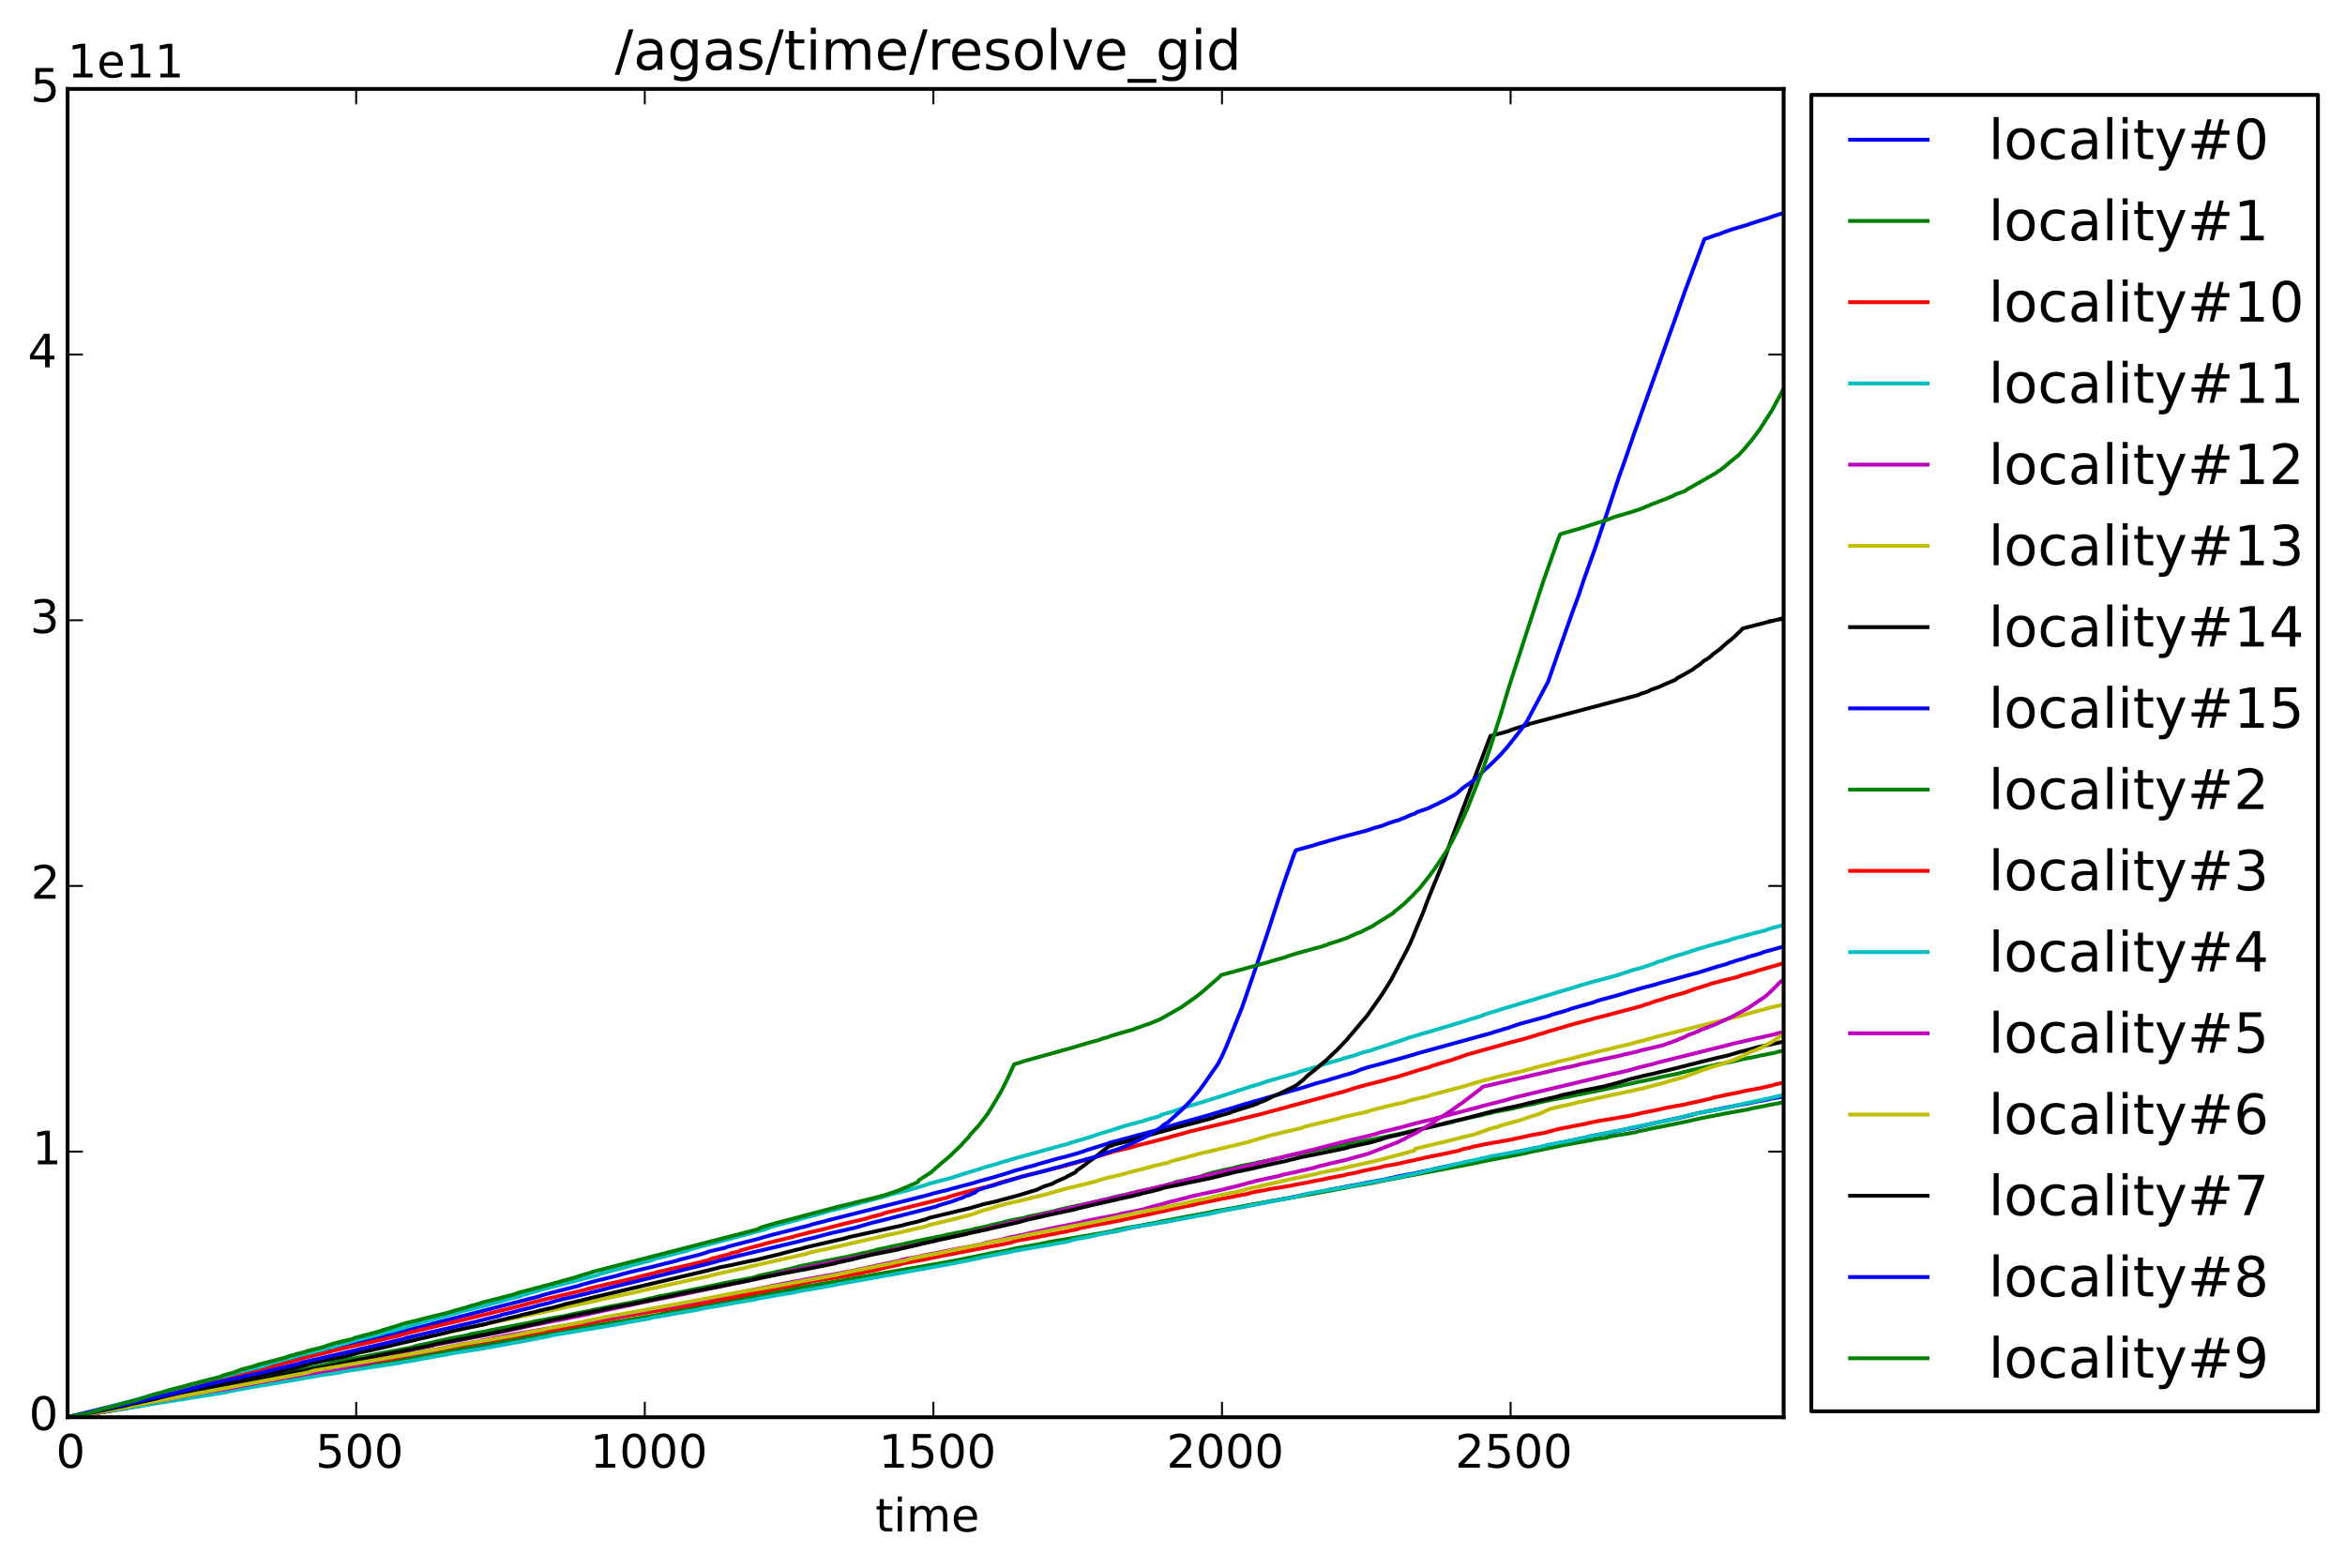 <?xml version="1.0" encoding="utf-8" standalone="no"?>
<!DOCTYPE svg PUBLIC "-//W3C//DTD SVG 1.1//EN"
  "http://www.w3.org/Graphics/SVG/1.1/DTD/svg11.dtd">
<!-- Created with matplotlib (http://matplotlib.org/) -->
<svg height="408pt" version="1.1" viewBox="0 0 610 408" width="610pt" xmlns="http://www.w3.org/2000/svg" xmlns:xlink="http://www.w3.org/1999/xlink">
 <defs>
  <style type="text/css">
*{stroke-linecap:butt;stroke-linejoin:round;}
  </style>
 </defs>
 <g id="figure_1">
  <g id="patch_1">
   <path d="
M0 408.169
L610.164 408.169
L610.164 0
L0 0
z
" style="fill:#ffffff;"/>
  </g>
  <g id="axes_1">
   <g id="patch_2">
    <path d="
M17.575 368.742
L463.975 368.742
L463.975 23.142
L17.575 23.142
z
" style="fill:#ffffff;"/>
   </g>
   <g id="line2d_1">
    <path clip-path="url(#pf51f381abf)" d="
M17.575 368.731
L51.96 360.125
L60.819 357.931
L61.269 357.772
L67.876 356.089
L68.626 355.863
L91.149 350.137
L91.6 349.953
L92.05 349.742
L95.654 348.769
L96.254 348.597
L97.606 348.272
L101.359 347.318
L102.861 346.883
L111.57 344.716
L112.321 344.46
L140.249 337.292
L140.849 337.054
L143.702 336.283
L150.609 334.519
L151.21 334.305
L153.912 333.558
L154.513 333.385
L160.519 331.924
L161.27 331.674
L163.672 331.032
L168.928 329.787
L175.835 328.062
L176.886 327.732
L181.39 326.589
L182.141 326.386
L183.492 325.978
L184.393 325.627
L188.748 324.612
L189.198 324.401
L192.201 323.631
L192.802 323.458
L197.306 322.323
L198.207 322.023
L199.859 321.563
L200.76 321.308
L210.67 318.798
L211.12 318.603
L214.724 317.696
L215.174 317.552
L241.451 310.915
L242.652 310.549
L246.556 309.587
L247.156 309.395
L253.313 307.781
L254.063 307.507
L258.568 306.278
L259.619 305.954
L261.721 305.322
L262.322 305.133
L264.124 304.535
L269.679 303.035
L269.979 302.887
L272.682 302.155
L273.433 301.921
L275.235 301.421
L277.487 300.866
L280.19 300.089
L280.79 299.883
L281.841 299.566
L282.292 299.388
L282.742 299.226
L288.298 297.507
L288.598 297.33
L295.055 295.624
L295.655 295.439
L301.061 294.031
L301.511 293.86
L303.463 293.29
L304.514 292.954
L306.616 292.324
L307.217 292.153
L311.121 291.069
L314.574 290.103
L315.325 289.85
L317.277 289.278
L318.028 289.026
L319.68 288.549
L320.28 288.363
L322.082 287.822
L322.983 287.516
L325.535 286.783
L325.986 286.629
L339.199 282.9
L339.8 282.681
L341.451 282.166
L342.202 281.915
L345.656 280.983
L346.106 280.802
L348.509 280.116
L349.259 279.859
L351.962 279.089
L352.863 278.745
L353.313 278.535
L354.214 278.206
L355.416 277.827
L355.866 277.668
L360.521 276.444
L361.121 276.258
L365.626 275.015
L366.377 274.774
L368.178 274.259
L368.929 274.013
L388.299 268.677
L388.599 268.533
L390.551 267.968
L391.302 267.726
L392.503 267.404
L392.803 267.241
L394.155 266.795
L395.356 266.378
L398.509 265.526
L402.863 264.341
L403.764 263.977
L406.467 263.217
L408.119 262.7
L408.419 262.544
L410.972 261.808
L413.824 260.995
L414.575 260.766
L415.326 260.473
L416.077 260.223
L419.68 259.264
L420.581 259.011
L422.984 258.296
L423.734 258.041
L426.287 257.314
L426.888 257.13
L430.942 256.064
L431.692 255.798
L436.647 254.458
L437.248 254.265
L441.903 253.017
L446.407 251.588
L448.96 250.878
L449.861 250.513
L451.062 250.177
L451.362 250.017
L454.065 249.246
L454.365 249.087
L457.368 248.238
L457.969 248.051
L458.269 247.938
L458.57 247.768
L461.873 246.869
L462.473 246.69
L463.975 246.254
L463.975 246.254" style="fill:none;stroke:#0000ff;stroke-linecap:square;"/>
   </g>
   <g id="line2d_2">
    <path clip-path="url(#pf51f381abf)" d="
M17.575 368.74
L20.128 368.275
L20.878 368.102
L24.482 367.445
L25.833 367.093
L27.935 366.729
L28.836 366.43
L33.191 365.585
L33.941 365.384
L37.545 364.768
L37.845 364.61
L39.197 364.322
L40.698 363.946
L41.299 363.775
L44.452 363.201
L45.203 362.998
L47.155 362.619
L54.812 361.043
L55.263 360.931
L57.515 360.537
L58.116 360.364
L60.969 359.816
L61.419 359.691
L67.575 358.565
L68.176 358.432
L73.281 357.512
L74.032 357.279
L76.284 356.813
L77.185 356.523
L77.936 356.399
L78.236 356.265
L82.591 355.509
L83.491 355.291
L85.443 354.897
L85.744 354.72
L88.296 354.188
L88.747 354.074
L92.651 353.355
L93.251 353.21
L95.504 352.814
L96.404 352.591
L106.465 350.713
L107.366 350.462
L108.116 350.245
L108.717 350.065
L111.42 349.53
L111.87 349.415
L113.071 349.149
L113.522 349.01
L116.074 348.49
L116.825 348.295
L121.63 347.39
L122.531 347.099
L127.035 346.267
L127.336 346.145
L133.041 345.05
L138.297 344.029
L139.198 343.768
L142.351 343.222
L142.801 343.094
L147.606 342.277
L147.906 342.141
L150.159 341.694
L151.06 341.489
L153.312 341.088
L154.213 340.825
L157.516 340.204
L157.967 340.068
L163.822 338.981
L167.276 338.264
L168.027 338.078
L170.129 337.621
L170.88 337.397
L173.132 336.971
L185.294 334.514
L185.895 334.381
L187.847 333.962
L188.447 333.826
L195.354 332.531
L196.405 332.288
L196.856 332.105
L197.907 331.832
L198.507 331.7
L199.258 331.525
L199.859 331.387
L203.462 330.611
L204.213 330.408
L205.715 330.09
L206.015 329.977
L207.216 329.684
L207.967 329.448
L211.571 328.726
L212.021 328.606
L213.973 328.269
L214.423 328.136
L219.829 327.089
L222.231 326.546
L222.832 326.413
L223.883 326.172
L224.484 326.041
L225.835 325.776
L226.436 325.591
L227.487 325.393
L227.787 325.196
L230.49 324.663
L231.24 324.459
L234.844 323.733
L235.595 323.534
L238.147 322.981
L238.598 322.86
L245.655 321.454
L246.256 321.264
L250.159 320.5
L250.76 320.356
L253.012 319.916
L253.613 319.706
L256.766 319.069
L257.517 318.819
L259.169 318.454
L259.769 318.327
L260.67 318.147
L260.97 317.998
L262.172 317.705
L262.772 317.546
L266.526 316.845
L267.127 316.604
L270.88 315.84
L271.481 315.697
L273.883 315.188
L274.334 315.072
L275.085 314.872
L275.685 314.689
L278.238 314.151
L278.838 313.995
L281.241 313.481
L281.992 313.328
L283.493 312.994
L284.394 312.772
L285.895 312.448
L286.196 312.334
L288.448 311.892
L288.899 311.693
L290.4 311.341
L291.001 311.21
L293.403 310.689
L294.004 310.506
L295.205 310.269
L295.655 310.077
L298.959 309.431
L299.559 309.295
L302.863 308.619
L303.313 308.441
L303.463 308.416
L303.763 308.208
L305.265 307.885
L305.565 307.637
L306.166 307.478
L309.469 306.779
L309.92 306.657
L312.022 306.234
L313.223 305.781
L313.974 305.554
L314.875 305.286
L315.625 305.052
L316.226 304.921
L317.427 304.656
L318.178 304.428
L320.881 303.896
L321.181 303.78
L322.382 303.48
L322.983 303.32
L326.436 302.671
L327.037 302.488
L329.89 301.935
L331.992 301.42
L333.644 301.085
L334.394 300.862
L336.196 300.503
L336.797 300.376
L339.5 299.864
L339.95 299.746
L342.352 299.274
L342.953 299.141
L349.71 297.888
L350.611 297.673
L357.968 296.276
L358.719 296.084
L361.722 295.495
L362.172 295.378
L365.326 294.763
L366.076 294.508
L368.028 294.119
L368.929 293.894
L373.284 292.979
L374.034 292.776
L377.338 292.062
L378.239 291.788
L378.989 291.582
L379.29 291.464
L383.494 290.535
L384.094 290.394
L385.746 290.076
L386.046 289.916
L388.149 289.485
L388.449 289.36
L393.704 288.385
L394.455 288.171
L395.656 287.902
L396.107 287.753
L399.11 287.182
L399.41 287.062
L403.014 286.268
L403.614 286.139
L407.818 285.373
L417.578 283.39
L418.329 283.198
L420.731 282.7
L422.984 282.2
L425.386 281.694
L425.837 281.565
L428.99 280.93
L430.942 280.509
L431.692 280.314
L436.948 279.25
L437.248 279.123
L438.75 278.749
L439.801 278.47
L442.654 277.872
L445.657 277.207
L446.407 277.017
L450.311 276.283
L450.912 276.135
L452.263 275.837
L453.164 275.618
L457.218 274.815
L457.669 274.688
L460.522 274.141
L461.122 274.014
L462.023 273.834
L462.323 273.698
L463.975 273.361
L463.975 273.361" style="fill:none;stroke:#008000;stroke-linecap:square;"/>
   </g>
   <g id="line2d_3">
    <path clip-path="url(#pf51f381abf)" d="
M17.575 368.74
L18.176 368.588
L21.929 367.871
L29.137 366.272
L32.74 365.436
L33.191 365.286
L35.143 364.81
L36.044 364.52
L38.446 363.98
L38.897 363.833
L41.299 363.301
L42.2 362.945
L43.251 362.729
L43.401 362.415
L45.203 361.996
L47.455 361.485
L48.806 361.11
L50.608 360.641
L51.659 360.329
L52.861 359.975
L53.461 359.809
L55.413 359.357
L57.065 358.906
L60.068 358.246
L60.368 358.117
L65.173 356.912
L66.074 356.662
L68.777 355.996
L69.377 355.833
L72.38 355.112
L72.831 354.968
L75.984 354.193
L78.386 353.546
L78.687 353.34
L86.044 351.637
L86.645 351.43
L88.597 350.981
L102.11 347.892
L102.711 347.74
L104.062 347.442
L104.663 347.241
L105.714 346.93
L106.765 346.654
L113.522 345.028
L114.122 344.868
L119.528 343.624
L120.729 343.333
L134.543 339.937
L136.195 339.518
L137.696 339.073
L140.249 338.462
L140.549 338.341
L144.002 337.531
L144.903 337.324
L151.66 335.717
L152.861 335.354
L157.516 334.243
L158.117 334.084
L162.171 333.21
L163.522 332.875
L165.474 332.393
L166.225 332.21
L166.976 332.038
L167.426 331.881
L170.279 331.211
L171.33 330.891
L173.132 330.493
L173.732 330.336
L177.787 329.455
L182.141 328.409
L182.741 328.25
L184.543 327.787
L184.844 327.562
L189.799 326.29
L190.099 326.095
L192.201 325.623
L192.501 325.387
L192.952 325.251
L194.303 324.908
L195.655 324.502
L198.357 323.818
L199.108 323.56
L204.063 322.343
L204.664 322.19
L206.465 321.77
L206.916 321.569
L209.769 320.885
L210.369 320.691
L213.673 319.948
L216.075 319.309
L218.327 318.742
L219.529 318.405
L221.781 317.885
L222.381 317.731
L225.234 317.085
L226.586 316.638
L229.288 315.976
L229.739 315.772
L230.49 315.524
L233.493 314.796
L243.703 312.257
L246.256 311.626
L246.706 311.433
L248.358 310.944
L250.159 310.438
L251.06 310.174
L257.967 308.464
L258.868 308.126
L259.769 307.827
L260.67 307.567
L262.772 306.982
L263.973 306.651
L264.874 306.397
L265.325 306.247
L266.976 305.802
L267.877 305.581
L272.382 304.492
L273.283 304.268
L276.586 303.445
L277.187 303.277
L278.238 302.973
L278.989 302.775
L280.34 302.44
L280.79 302.235
L283.343 301.574
L284.244 301.27
L285.595 300.842
L289.95 299.542
L294.454 298.471
L296.106 297.955
L300.31 296.915
L300.911 296.744
L303.763 296.025
L304.965 295.644
L307.968 294.85
L309.319 294.433
L322.382 291.289
L322.833 291.138
L328.238 289.809
L349.86 283.934
L351.812 283.285
L353.614 282.761
L356.166 282.067
L359.92 281.122
L360.821 280.852
L363.974 280.038
L365.175 279.627
L366.677 279.186
L368.178 278.686
L369.229 278.358
L371.632 277.68
L372.082 277.549
L372.383 277.36
L374.034 276.874
L375.236 276.478
L377.338 275.894
L378.389 275.512
L379.74 275.063
L381.392 274.454
L392.803 271.255
L396.707 270.239
L398.209 269.772
L399.56 269.394
L400.011 269.197
L401.962 268.673
L402.263 268.507
L406.617 267.252
L407.668 266.92
L409.62 266.371
L410.371 266.162
L414.125 265.173
L414.575 265.019
L418.329 264.072
L418.93 263.898
L422.083 263.071
L422.683 262.905
L427.038 261.753
L427.638 261.497
L428.99 261.107
L430.491 260.539
L432.443 259.995
L433.344 259.645
L438.299 258.245
L440.702 257.363
L442.503 256.81
L443.404 256.505
L444.605 256.162
L444.906 255.977
L448.66 255.011
L450.311 254.607
L452.113 254.146
L452.714 253.866
L456.467 252.845
L456.918 252.631
L459.771 251.834
L462.323 251.092
L462.924 250.922
L463.675 250.688
L463.975 250.531
L463.975 250.531" style="fill:none;stroke:#ff0000;stroke-linecap:square;"/>
   </g>
   <g id="line2d_4">
    <path clip-path="url(#pf51f381abf)" d="
M17.575 368.741
L20.878 368.034
L23.881 367.325
L24.632 367.095
L26.434 366.651
L26.884 366.506
L37.545 363.6
L38.146 363.381
L51.659 359.76
L52.11 359.612
L53.611 359.223
L54.362 359.027
L58.116 358.136
L60.969 357.404
L61.419 357.189
L67.876 355.59
L68.626 355.357
L69.677 355.041
L70.428 354.715
L73.431 353.901
L74.032 353.731
L76.284 353.149
L76.735 352.982
L78.236 352.56
L82.29 351.583
L82.741 351.444
L84.392 351.04
L85.594 350.673
L87.095 350.344
L87.546 350.119
L90.248 349.404
L90.699 349.233
L91.299 349.065
L92.801 348.678
L99.407 346.986
L100.459 346.645
L103.011 346.046
L103.612 345.875
L105.263 345.422
L105.714 345.219
L108.116 344.545
L108.867 344.315
L110.819 343.836
L111.72 343.515
L116.074 342.391
L116.525 342.238
L117.726 341.899
L118.477 341.694
L119.528 341.425
L119.828 341.269
L126.285 339.699
L126.885 339.515
L128.086 339.133
L130.189 338.643
L131.089 338.324
L133.041 337.824
L135.294 337.242
L135.744 337.012
L137.396 336.595
L137.696 336.445
L140.099 335.792
L140.699 335.591
L142.651 335.101
L154.363 332.019
L154.963 331.852
L155.714 331.658
L156.015 331.484
L157.816 331.002
L158.717 330.737
L161.87 329.917
L162.471 329.749
L164.423 329.202
L169.378 327.925
L170.129 327.665
L170.579 327.464
L178.988 325.344
L179.288 325.173
L179.889 324.977
L199.258 319.793
L200.76 319.175
L203.763 318.376
L204.664 318.117
L205.715 317.863
L214.874 315.342
L215.775 315.078
L217.877 314.559
L221.931 313.501
L222.532 313.318
L225.835 312.456
L226.436 312.272
L230.189 311.259
L230.64 311.091
L231.841 310.752
L235.595 309.827
L237.697 309.234
L238.298 309.059
L240.7 308.351
L241.901 307.916
L247.156 306.552
L250.46 305.504
L251.661 305.12
L252.262 304.934
L254.364 304.309
L255.114 304.064
L255.865 303.792
L256.616 303.574
L259.469 302.785
L260.22 302.507
L262.622 301.808
L263.223 301.621
L266.226 300.775
L270.28 299.681
L271.181 299.41
L273.883 298.667
L274.784 298.411
L278.088 297.511
L278.838 297.233
L281.992 296.307
L283.193 295.936
L284.844 295.437
L285.145 295.294
L286.196 294.936
L286.947 294.726
L289.95 293.819
L292.652 292.919
L297.307 291.681
L298.809 291.17
L301.812 290.378
L301.962 290.085
L304.514 289.373
L305.715 288.98
L306.767 288.65
L307.367 288.334
L309.619 287.685
L310.37 287.448
L313.223 286.629
L313.673 286.448
L318.178 285.057
L319.079 284.745
L320.28 284.346
L321.331 284.034
L321.782 283.835
L323.583 283.294
L325.385 282.692
L327.788 281.998
L328.989 281.554
L329.89 281.274
L332.142 280.625
L333.794 280.15
L337.397 279.135
L337.848 278.936
L339.049 278.556
L340.851 278.037
L342.503 277.556
L343.403 277.23
L344.605 276.852
L345.656 276.515
L348.058 275.882
L348.659 275.694
L349.41 275.408
L350.31 275.175
L352.563 274.541
L353.914 274.025
L356.917 273.204
L357.368 273.004
L358.719 272.573
L360.22 272.104
L364.875 270.588
L365.776 270.27
L366.226 270.072
L368.629 269.375
L369.98 268.941
L372.233 268.326
L373.133 268.049
L375.085 267.469
L380.191 265.926
L380.941 265.709
L381.992 265.359
L382.593 265.171
L385.296 264.348
L386.046 264.015
L387.398 263.56
L389.5 262.949
L391.152 262.388
L393.854 261.614
L394.605 261.379
L396.107 260.927
L396.707 260.733
L399.71 259.862
L400.161 259.675
L402.863 258.896
L406.617 257.745
L408.269 257.286
L408.719 257.116
L410.371 256.625
L411.122 256.348
L413.374 255.743
L413.824 255.583
L418.179 254.447
L420.731 253.726
L424.635 252.425
L427.338 251.684
L428.389 251.334
L430.341 250.689
L430.942 250.379
L432.744 249.83
L434.095 249.339
L434.996 249.034
L435.897 248.736
L437.699 248.205
L438.599 247.917
L439.5 247.661
L439.801 247.502
L442.203 246.775
L443.254 246.456
L444.906 245.965
L445.807 245.701
L449.41 244.752
L450.912 244.239
L454.215 243.361
L454.816 243.187
L459.17 242.07
L459.621 241.907
L460.522 241.609
L461.122 241.41
L463.975 240.68
L463.975 240.68" style="fill:none;stroke:#00bfbf;stroke-linecap:square;"/>
   </g>
   <g id="line2d_5">
    <path clip-path="url(#pf51f381abf)" d="
M17.575 368.74
L24.782 367.573
L28.836 366.869
L30.488 366.471
L31.239 366.311
L34.392 365.705
L50.158 362.594
L50.758 362.444
L69.227 358.791
L72.53 358.166
L73.131 358.024
L75.383 357.575
L76.134 357.373
L81.99 356.232
L82.591 356.099
L91.149 354.359
L91.6 354.232
L93.852 353.783
L103.011 352.041
L105.714 351.538
L106.314 351.399
L108.417 350.966
L112.621 350.075
L113.221 349.885
L115.774 349.397
L119.528 348.704
L133.942 345.817
L134.693 345.657
L137.996 344.929
L138.597 344.79
L153.012 341.924
L153.762 341.706
L159.918 340.413
L160.669 340.244
L163.822 339.588
L167.126 338.864
L168.177 338.646
L180.189 336.248
L180.79 336.085
L189.498 334.299
L190.099 334.148
L195.955 332.946
L196.856 332.745
L199.108 332.204
L199.709 332.041
L201.661 331.588
L202.561 331.315
L211.27 329.514
L212.021 329.332
L214.273 328.869
L233.343 324.957
L234.394 324.715
L241 323.329
L241.751 323.154
L246.105 322.166
L247.757 321.784
L250.61 321.157
L252.862 320.587
L254.814 320.126
L256.916 319.604
L257.367 319.467
L261.571 318.493
L262.021 318.311
L267.127 317.133
L268.027 316.891
L269.979 316.392
L270.43 316.241
L273.583 315.486
L274.484 315.239
L279.739 314.037
L280.34 313.874
L281.992 313.454
L282.292 313.315
L289.199 311.772
L289.95 311.591
L292.502 310.986
L293.403 310.742
L295.805 310.14
L296.706 309.904
L300.46 309.042
L300.911 308.911
L305.265 307.911
L306.767 307.54
L308.568 307.064
L309.169 306.877
L315.926 305.37
L316.677 305.172
L320.731 304.255
L321.782 303.95
L326.887 302.781
L327.938 302.456
L331.842 301.556
L332.292 301.411
L333.794 301.011
L334.394 300.853
L338.148 299.97
L338.749 299.802
L342.202 298.959
L343.253 298.701
L345.055 298.221
L346.106 297.945
L348.208 297.402
L348.809 297.238
L352.713 296.32
L355.866 295.554
L357.818 295.053
L359.169 294.618
L362.022 293.915
L364.875 293.212
L365.476 293.04
L366.977 292.612
L369.229 292.022
L372.833 291.175
L374.635 290.658
L377.037 290.064
L377.788 289.849
L384.395 288.118
L385.296 287.851
L390.551 286.519
L391.302 286.331
L392.803 285.906
L394.155 285.525
L398.809 284.386
L419.38 279.479
L423.134 278.63
L423.885 278.427
L425.536 277.973
L426.437 277.694
L429.29 277.014
L431.692 276.342
L450.011 271.769
L450.762 271.563
L455.567 270.471
L456.467 270.264
L460.672 269.322
L461.422 269.137
L462.624 268.818
L463.975 268.505
L463.975 268.505" style="fill:none;stroke:#bf00bf;stroke-linecap:square;"/>
   </g>
   <g id="line2d_6">
    <path clip-path="url(#pf51f381abf)" d="
M17.575 368.74
L18.026 368.618
L22.53 367.808
L23.581 367.621
L25.533 367.199
L26.134 367.046
L29.587 366.354
L29.887 366.209
L33.641 365.401
L34.242 365.207
L38.146 364.412
L38.446 364.272
L40.398 363.803
L42.2 363.37
L43.401 363.05
L44.002 362.897
L47.155 362.237
L47.605 362.104
L53.011 360.856
L53.611 360.71
L56.464 360.049
L57.065 359.9
L58.266 359.602
L58.566 359.475
L62.62 358.599
L63.071 358.477
L64.422 358.152
L68.326 357.378
L69.377 357.113
L70.428 356.854
L75.684 355.693
L76.434 355.514
L78.086 355.16
L78.987 354.922
L83.041 354.059
L83.642 353.899
L86.194 353.385
L90.999 352.413
L92.05 352.117
L103.612 349.597
L103.912 349.471
L105.714 349.063
L108.116 348.487
L109.017 348.306
L119.828 345.948
L120.128 345.82
L126.285 344.532
L126.735 344.398
L144.903 340.625
L145.654 340.45
L149.858 339.516
L151.06 339.278
L153.462 338.78
L154.513 338.555
L157.516 337.86
L158.117 337.71
L161.27 337.046
L165.624 336.133
L167.726 335.655
L168.627 335.431
L176.135 333.812
L179.138 333.149
L180.039 332.936
L184.393 332.041
L185.444 331.741
L187.246 331.312
L187.847 331.163
L194.453 329.723
L195.054 329.543
L209.919 326.193
L210.219 326.006
L212.772 325.433
L215.474 324.858
L220.279 323.782
L221.03 323.574
L229.589 321.657
L230.039 321.513
L234.093 320.663
L241 319.053
L241.451 318.809
L244.003 318.188
L244.754 318.007
L248.358 317.127
L251.811 316.257
L253.162 315.878
L253.463 315.709
L254.514 315.382
L255.715 314.919
L257.667 314.422
L257.967 314.292
L259.018 314.013
L259.619 313.778
L262.172 313.115
L267.127 311.998
L267.727 311.836
L269.529 311.365
L270.43 311.151
L272.682 310.612
L273.133 310.426
L274.484 310.05
L275.535 309.768
L276.736 309.419
L277.337 309.266
L281.241 308.329
L281.992 308.132
L285.145 307.371
L285.595 307.147
L286.947 306.766
L287.397 306.611
L291.301 305.708
L292.352 305.41
L294.604 304.816
L295.505 304.576
L297.757 304.009
L298.208 303.87
L299.709 303.491
L300.16 303.341
L303.914 302.488
L304.514 302.227
L305.415 301.928
L306.166 301.744
L308.869 301.054
L309.319 300.906
L310.07 300.723
L311.421 300.326
L312.322 300.097
L316.226 299.194
L317.127 298.946
L320.731 298.107
L322.232 297.717
L324.785 297.112
L325.836 296.769
L328.989 295.844
L330.04 295.54
L330.49 295.4
L334.545 294.434
L335.596 294.2
L338.599 293.489
L339.349 293.167
L340.4 292.898
L343.253 292.211
L344.004 292.028
L348.058 291.067
L349.259 290.673
L355.115 289.376
L355.716 289.201
L356.767 288.874
L357.968 288.549
L360.07 288.028
L360.821 287.832
L365.175 286.84
L366.977 286.243
L371.031 285.306
L371.632 285.142
L372.233 284.953
L372.533 284.811
L374.485 284.327
L375.536 284.028
L379.74 282.937
L380.341 282.764
L381.842 282.349
L382.893 281.986
L384.094 281.655
L385.146 281.322
L388.749 280.424
L389.2 280.28
L390.401 279.988
L395.656 278.783
L396.257 278.624
L398.509 278.038
L398.959 277.849
L403.914 276.654
L405.116 276.27
L408.719 275.442
L409.47 275.228
L411.872 274.63
L412.473 274.469
L414.275 273.991
L415.326 273.701
L418.779 272.897
L419.53 272.695
L424.335 271.576
L424.785 271.39
L427.638 270.694
L428.689 270.392
L430.041 269.968
L440.401 267.383
L441.002 267.219
L447.158 265.708
L447.909 265.522
L450.011 264.972
L451.512 264.601
L453.765 264.021
L456.167 263.319
L458.269 262.789
L460.522 262.148
L463.975 261.367
L463.975 261.367" style="fill:none;stroke:#bfbf00;stroke-linecap:square;"/>
   </g>
   <g id="line2d_7">
    <path clip-path="url(#pf51f381abf)" d="
M17.575 368.74
L18.176 368.618
L21.029 368.153
L21.779 367.934
L24.332 367.5
L25.083 367.358
L26.884 366.983
L40.398 364.493
L40.698 364.353
L47.455 363.038
L48.206 362.876
L53.761 361.765
L54.362 361.632
L57.816 360.95
L58.416 360.803
L61.269 360.292
L75.684 357.354
L76.284 357.211
L87.095 355.179
L87.696 355.04
L89.047 354.736
L89.648 354.601
L95.353 353.439
L96.254 353.226
L97.155 353.003
L97.906 352.808
L107.966 350.892
L108.567 350.756
L111.269 350.243
L112.471 349.991
L112.921 349.798
L129.137 346.672
L129.738 346.529
L132.891 345.879
L133.342 345.755
L136.495 345.05
L137.095 344.913
L141.3 344.061
L141.75 343.886
L143.852 343.416
L144.453 343.268
L151.21 341.902
L151.81 341.763
L154.813 341.178
L156.015 340.919
L157.666 340.54
L166.375 338.885
L167.126 338.728
L169.378 338.241
L174.934 337.127
L175.534 336.946
L176.735 336.707
L177.186 336.582
L180.639 335.941
L188.297 334.463
L188.898 334.31
L193.252 333.483
L197.006 332.69
L197.606 332.541
L201.811 331.714
L202.411 331.573
L210.97 329.96
L217.426 328.659
L217.727 328.501
L221.931 327.636
L222.231 327.513
L224.333 327.013
L227.186 326.36
L233.793 325.066
L234.093 324.944
L239.349 323.761
L239.649 323.613
L243.102 322.894
L243.403 322.743
L246.856 322.027
L251.511 321.047
L252.412 320.776
L256.916 319.846
L258.268 319.506
L261.571 318.771
L262.172 318.623
L265.024 317.983
L267.127 317.378
L271.631 316.384
L272.232 316.235
L275.235 315.58
L275.985 315.416
L279.439 314.701
L280.64 314.348
L283.043 313.811
L283.493 313.661
L286.496 313
L290.7 312.037
L291.301 311.886
L294.604 311.18
L295.355 310.987
L296.706 310.656
L297.157 310.487
L299.709 309.917
L300.46 309.704
L301.962 309.336
L302.562 309.084
L308.268 307.925
L309.019 307.738
L315.475 306.412
L315.926 306.269
L316.977 306.024
L318.478 305.641
L319.68 305.373
L320.731 305.091
L321.481 304.926
L326.286 303.917
L327.187 303.682
L329.59 303.126
L330.34 302.959
L334.244 302.128
L335.445 301.824
L337.247 301.383
L338.148 301.15
L344.605 299.864
L350.16 298.715
L350.911 298.437
L354.815 297.607
L356.467 297.256
L357.518 296.963
L358.719 296.616
L359.32 296.462
L359.77 296.251
L360.371 296.057
L360.821 295.922
L363.974 295.205
L364.425 295.07
L367.278 294.412
L368.329 294.079
L370.581 293.554
L371.332 293.376
L373.734 292.812
L375.686 292.303
L377.788 291.803
L378.389 291.654
L380.641 291.166
L381.091 291.014
L384.545 290.126
L384.995 289.986
L387.248 289.407
L387.998 289.202
L391.001 288.541
L391.902 288.352
L395.956 287.478
L396.407 287.349
L397.758 286.989
L405.116 285.308
L406.317 284.925
L409.47 284.254
L410.371 284.014
L417.728 282.58
L418.029 282.442
L419.38 282.11
L420.882 281.696
L421.782 281.441
L423.434 280.959
L424.185 280.727
L424.785 280.582
L426.737 280.12
L427.188 279.991
L430.041 279.362
L430.641 279.213
L435.146 278.121
L435.897 277.94
L437.548 277.529
L440.852 276.692
L441.452 276.529
L445.657 275.493
L446.107 275.361
L449.41 274.627
L452.714 273.641
L454.666 273.178
L457.068 272.489
L462.473 271.348
L463.525 271.093
L463.975 271.01
L463.975 271.01" style="fill:none;stroke:#000000;stroke-linecap:square;"/>
   </g>
   <g id="line2d_8">
    <path clip-path="url(#pf51f381abf)" d="
M17.575 368.739
L18.326 368.618
L24.782 367.725
L25.233 367.579
L27.335 367.216
L33.191 366.2
L33.941 366.061
L38.146 365.345
L53.161 362.805
L58.116 361.962
L58.717 361.837
L61.719 361.341
L62.32 361.218
L105.414 353.85
L112.02 352.784
L112.771 352.601
L120.729 351.226
L121.029 351.03
L123.131 350.688
L124.032 350.482
L127.336 349.977
L137.396 348.268
L137.996 348.113
L144.002 347.071
L144.753 346.928
L148.357 346.353
L149.108 346.209
L153.312 345.552
L169.979 342.61
L172.381 342.205
L176.135 341.526
L176.735 341.402
L219.228 333.644
L219.979 333.478
L222.982 332.973
L223.433 332.864
L225.985 332.436
L252.412 327.639
L252.712 327.518
L254.364 327.147
L255.265 326.979
L262.172 325.756
L263.523 325.393
L263.973 325.23
L264.724 325.082
L267.127 324.619
L268.178 324.345
L273.733 323.399
L274.334 323.267
L275.835 322.92
L283.944 321.481
L285.445 321.167
L290.55 320.242
L291.601 320.006
L292.953 319.715
L293.553 319.551
L297.157 318.868
L304.664 317.536
L305.415 317.359
L308.118 316.845
L308.418 316.708
L311.271 316.145
L312.322 315.954
L320.13 314.558
L321.181 314.347
L325.235 313.591
L330.04 312.683
L330.49 312.553
L335.145 311.703
L336.196 311.488
L338.448 311.045
L338.749 310.922
L343.253 310.142
L343.854 310.011
L345.205 309.727
L345.656 309.602
L349.109 308.959
L350.16 308.744
L353.614 308.117
L354.214 307.981
L355.416 307.745
L360.371 306.843
L360.971 306.679
L362.773 306.302
L363.223 306.166
L367.728 305.32
L368.329 305.183
L370.581 304.718
L372.683 304.256
L374.485 303.841
L389.2 300.792
L391.752 300.277
L392.503 300.099
L394.755 299.646
L395.506 299.497
L397.758 299.048
L398.509 298.901
L400.761 298.474
L401.062 298.36
L402.713 297.984
L405.416 297.412
L410.221 296.467
L410.671 296.332
L413.074 295.857
L413.374 295.674
L418.329 294.789
L418.93 294.662
L421.332 294.179
L421.782 294.066
L425.236 293.406
L426.137 293.216
L427.038 292.986
L427.638 292.856
L428.689 292.605
L429.29 292.464
L430.641 292.143
L437.548 290.682
L438.149 290.535
L440.401 290.006
L441.602 289.655
L445.807 288.811
L446.557 288.663
L449.11 288.152
L450.011 287.97
L455.116 287.021
L456.618 286.675
L459.921 286.069
L460.522 285.897
L463.975 285.288
L463.975 285.288" style="fill:none;stroke:#0000ff;stroke-linecap:square;"/>
   </g>
   <g id="line2d_9">
    <path clip-path="url(#pf51f381abf)" d="
M17.575 368.741
L19.227 368.454
L27.035 367.385
L36.944 365.74
L37.245 365.617
L38.146 365.39
L38.897 365.251
L42.65 364.654
L42.951 364.538
L45.353 364.096
L46.254 363.831
L57.065 361.991
L57.816 361.853
L61.269 361.271
L61.719 361.166
L63.071 360.856
L63.822 360.719
L66.524 360.236
L66.975 360.133
L83.191 357.453
L83.792 357.332
L91.75 356.124
L96.855 355.304
L97.155 355.179
L99.858 354.697
L100.759 354.503
L103.912 353.923
L104.663 353.732
L106.014 353.464
L106.465 353.355
L107.366 353.17
L107.666 353.036
L119.227 350.907
L133.192 348.439
L136.495 347.914
L152.861 345.192
L160.369 343.949
L160.97 343.822
L164.873 343.152
L165.925 342.983
L171.931 341.983
L172.231 341.775
L174.333 341.394
L174.783 341.28
L178.988 340.578
L179.588 340.452
L180.039 340.386
L180.339 340.223
L182.441 339.82
L182.892 339.712
L184.543 339.479
L184.844 339.187
L186.195 338.905
L186.796 338.775
L194.603 337.464
L195.204 337.326
L198.057 336.833
L198.507 336.715
L200.459 336.385
L200.91 336.278
L204.513 335.649
L204.964 335.543
L208.718 334.892
L209.318 334.773
L219.979 332.96
L222.832 332.486
L226.886 331.775
L227.487 331.622
L242.051 329.134
L246.256 328.386
L246.856 328.262
L250.159 327.658
L250.76 327.502
L253.463 326.976
L253.913 326.864
L256.316 326.397
L257.517 326.128
L258.117 325.994
L262.172 325.307
L262.472 325.185
L264.124 324.826
L265.325 324.577
L270.58 323.676
L271.181 323.504
L273.283 323.093
L273.883 322.971
L281.541 321.696
L289.499 320.302
L289.95 320.097
L292.202 319.658
L292.802 319.528
L297.457 318.743
L297.908 318.629
L300.76 318.102
L301.511 317.91
L306.316 317.003
L306.917 316.874
L312.622 315.844
L313.523 315.68
L315.325 315.301
L316.076 315.118
L321.782 314.168
L322.232 314.055
L324.334 313.639
L325.085 313.497
L328.538 312.894
L329.439 312.733
L334.394 311.891
L342.052 310.512
L342.653 310.383
L348.208 309.391
L348.809 309.264
L351.061 308.823
L351.662 308.694
L356.917 307.804
L357.968 307.58
L360.22 307.117
L360.821 306.991
L364.124 306.381
L364.725 306.25
L383.494 302.671
L384.245 302.519
L385.596 302.199
L397.308 299.949
L397.758 299.775
L403.014 298.726
L403.614 298.597
L405.566 298.211
L406.167 298.036
L414.125 296.618
L414.725 296.459
L418.179 295.939
L418.479 295.757
L425.386 294.613
L426.287 294.326
L428.389 293.913
L428.84 293.774
L434.095 292.748
L435.146 292.536
L437.248 292.096
L439.65 291.607
L440.101 291.489
L442.353 290.981
L443.104 290.823
L447.759 289.926
L448.209 289.812
L454.666 288.675
L455.116 288.543
L455.867 288.358
L459.17 287.73
L459.771 287.567
L462.924 286.996
L463.675 286.799
L463.975 286.718
L463.975 286.718" style="fill:none;stroke:#008000;stroke-linecap:square;"/>
   </g>
   <g id="line2d_10">
    <path clip-path="url(#pf51f381abf)" d="
M17.575 368.74
L27.785 367.264
L28.236 367.152
L32.59 366.393
L48.056 363.609
L49.707 363.28
L50.458 363.104
L52.56 362.664
L53.611 362.403
L69.227 359.78
L69.828 359.658
L71.029 359.433
L71.479 359.325
L75.383 358.643
L76.134 358.466
L77.786 358.152
L78.386 358.026
L80.338 357.592
L80.789 357.473
L83.491 357.022
L84.843 356.725
L85.443 356.601
L90.248 355.785
L90.849 355.614
L92.951 355.22
L95.053 354.825
L95.804 354.634
L97.305 354.292
L98.056 354.151
L100.459 353.74
L103.011 353.297
L103.762 353.12
L106.765 352.554
L107.666 352.332
L114.573 351.101
L114.873 350.972
L124.182 349.344
L125.083 349.174
L141.15 346.44
L141.75 346.316
L147.306 345.45
L147.606 345.272
L151.66 344.532
L152.261 344.397
L154.063 344.031
L159.918 342.984
L161.27 342.679
L164.573 342.11
L184.693 338.737
L184.994 338.568
L190.549 337.589
L191.15 337.465
L193.252 337.036
L193.552 336.917
L197.156 336.293
L199.408 335.866
L199.859 335.69
L201.961 335.25
L202.712 335.063
L207.516 334.193
L208.417 333.934
L210.82 333.508
L211.12 333.394
L218.778 332.155
L219.378 332.022
L224.333 331.182
L224.934 331.006
L226.886 330.644
L227.336 330.529
L228.538 330.264
L229.138 330.09
L230.039 329.909
L230.339 329.787
L233.793 329.078
L234.994 328.718
L241.301 327.546
L242.051 327.363
L244.153 326.919
L244.754 326.791
L248.808 326.047
L249.409 325.913
L252.562 325.32
L256.015 324.654
L256.616 324.516
L261.421 323.626
L261.871 323.511
L263.223 323.255
L263.523 323.076
L264.424 322.821
L270.28 321.781
L270.88 321.648
L274.934 320.893
L275.535 320.764
L277.637 320.373
L278.088 320.256
L280.34 319.794
L280.64 319.609
L283.643 319.016
L284.544 318.801
L288.899 318.033
L289.349 317.918
L291.751 317.472
L292.202 317.344
L294.604 316.841
L295.205 316.706
L296.556 316.402
L297.157 316.275
L299.409 315.833
L299.86 315.715
L302.562 315.151
L303.163 315.014
L304.965 314.615
L305.565 314.483
L307.517 314.08
L308.118 313.943
L310.971 313.393
L311.421 313.21
L314.124 312.678
L314.875 312.531
L316.827 312.122
L317.427 311.988
L320.731 311.367
L321.331 311.212
L324.635 310.592
L325.836 310.222
L329.439 309.573
L329.89 309.454
L336.046 308.449
L336.797 308.261
L340.4 307.616
L340.701 307.502
L344.154 306.867
L344.905 306.665
L349.86 305.742
L350.31 305.562
L353.013 305.06
L353.614 304.87
L354.665 304.62
L355.265 304.488
L359.169 303.693
L359.92 303.462
L363.824 302.77
L364.425 302.609
L365.626 302.333
L366.226 302.202
L367.878 301.864
L368.479 301.697
L370.13 301.369
L370.581 301.224
L376.737 299.983
L377.188 299.863
L379.29 299.43
L380.641 298.963
L382.443 298.597
L383.194 298.349
L385.596 297.861
L386.197 297.717
L393.554 296.424
L393.854 296.305
L396.557 295.765
L398.059 295.397
L401.962 294.7
L403.014 294.385
L403.914 294.168
L404.815 293.908
L406.317 293.57
L409.62 292.938
L410.221 292.813
L412.773 292.337
L413.074 292.227
L414.425 291.939
L415.026 291.806
L423.885 290.315
L424.335 290.205
L425.987 289.851
L427.488 289.483
L430.041 289
L433.194 288.309
L433.795 288.166
L438.149 287.38
L438.75 287.235
L443.705 286.139
L444.155 286.022
L445.356 285.747
L445.657 285.591
L448.209 285.062
L448.96 284.878
L452.714 284.153
L453.464 283.932
L458.119 283.079
L458.57 282.95
L461.122 282.382
L461.422 282.242
L462.323 282.035
L463.975 281.666
L463.975 281.666" style="fill:none;stroke:#ff0000;stroke-linecap:square;"/>
   </g>
   <g id="line2d_11">
    <path clip-path="url(#pf51f381abf)" d="
M17.575 368.74
L20.278 368.376
L23.431 367.888
L24.032 367.772
L58.717 362.256
L59.467 362.038
L60.668 361.787
L64.722 361.084
L65.323 360.953
L71.78 359.875
L72.38 359.759
L74.632 359.363
L75.233 359.245
L78.386 358.743
L78.987 358.578
L84.242 357.712
L87.546 357.227
L89.197 356.892
L89.798 356.77
L104.212 354.567
L104.663 354.45
L107.966 353.903
L108.567 353.787
L109.918 353.517
L112.771 353.004
L113.372 352.874
L116.375 352.383
L116.825 352.242
L125.984 350.803
L126.435 350.691
L132.591 349.604
L133.192 349.435
L136.044 348.977
L136.945 348.767
L139.798 348.275
L140.099 348.154
L142.501 347.728
L143.702 347.416
L150.609 346.254
L151.21 346.138
L157.967 345.02
L158.417 344.912
L162.771 344.174
L163.072 344.059
L168.928 343.06
L169.678 342.801
L173.132 342.242
L173.732 342.117
L175.384 341.815
L181.69 340.736
L182.441 340.537
L183.192 340.356
L186.946 339.776
L187.246 339.663
L191.3 338.971
L191.901 338.849
L196.405 338.115
L196.706 337.96
L201.21 337.171
L201.661 337.067
L205.264 336.479
L206.766 336.253
L207.066 336.095
L209.619 335.656
L217.426 334.28
L218.177 334.091
L234.093 331.236
L234.544 331.129
L248.057 328.702
L248.658 328.571
L253.162 327.672
L253.913 327.494
L255.415 327.182
L255.715 327.067
L258.718 326.509
L260.37 326.156
L262.922 325.686
L263.523 325.556
L264.124 325.434
L267.127 324.873
L268.628 324.633
L273.433 323.805
L277.637 323.033
L278.238 322.891
L278.989 322.662
L279.589 322.486
L284.094 321.643
L286.196 321.09
L290.55 320.32
L291.451 320.111
L292.652 319.813
L293.103 319.7
L294.905 319.316
L295.655 319.172
L303.613 317.857
L304.514 317.659
L308.568 316.932
L309.169 316.812
L311.271 316.415
L311.722 316.308
L314.725 315.819
L315.625 315.565
L317.127 315.255
L318.028 315.008
L323.884 313.969
L324.334 313.855
L327.337 313.276
L327.938 313.144
L330.04 312.702
L334.545 311.879
L335.295 311.731
L337.848 311.237
L338.148 311.125
L339.349 310.841
L340.4 310.513
L352.262 308.476
L352.863 308.31
L355.716 307.796
L356.467 307.659
L359.92 307.013
L363.824 306.272
L364.575 306.112
L366.827 305.646
L367.578 305.493
L370.431 304.847
L371.332 304.594
L372.683 304.272
L373.584 304.081
L376.136 303.568
L376.737 303.354
L378.989 302.824
L379.59 302.689
L384.545 301.636
L384.995 301.508
L387.248 301.026
L387.548 300.891
L395.056 299.587
L395.656 299.46
L398.359 298.914
L398.959 298.73
L400.761 298.407
L401.362 298.235
L402.113 298.048
L402.563 297.893
L408.269 296.842
L408.869 296.701
L411.572 296.133
L412.023 296.006
L413.824 295.616
L414.275 295.49
L418.93 294.582
L419.68 294.401
L423.284 293.766
L423.584 293.536
L430.641 292.189
L435.747 291.097
L436.497 290.899
L437.248 290.658
L437.999 290.492
L439.35 290.163
L439.951 290.022
L442.804 289.424
L443.404 289.287
L449.11 288.272
L450.011 288.034
L451.512 287.676
L452.113 287.513
L453.765 287.169
L454.065 287.048
L456.317 286.642
L456.618 286.515
L458.419 286.139
L458.87 286.022
L461.122 285.561
L462.323 285.266
L463.975 284.885
L463.975 284.885" style="fill:none;stroke:#00bfbf;stroke-linecap:square;"/>
   </g>
   <g id="line2d_12">
    <path clip-path="url(#pf51f381abf)" d="
M17.575 368.74
L19.076 368.411
L25.533 367.479
L26.284 367.233
L28.686 366.788
L29.437 366.594
L31.689 366.164
L32.29 366.033
L44.152 363.951
L45.353 363.702
L53.912 362.155
L58.266 361.478
L61.87 360.849
L62.32 360.716
L66.674 359.854
L67.425 359.668
L73.131 358.696
L73.582 358.562
L89.798 355.76
L90.398 355.603
L94.302 354.864
L94.903 354.708
L95.504 354.514
L97.906 354.049
L98.957 353.759
L101.96 353.157
L106.314 352.443
L108.717 352.039
L109.468 351.902
L119.077 349.966
L119.678 349.828
L124.933 348.96
L125.234 348.782
L127.636 348.361
L128.237 348.195
L131.69 347.523
L142.501 345.643
L150.009 344.356
L150.609 344.226
L167.576 341.039
L168.177 340.847
L177.636 339.221
L178.237 339.083
L181.09 338.543
L181.54 338.424
L184.543 337.917
L185.444 337.671
L186.946 337.347
L189.799 336.738
L194.003 336.009
L194.453 335.869
L200.159 334.732
L200.76 334.599
L204.063 333.934
L205.264 333.733
L211.721 332.501
L212.321 332.38
L216.375 331.676
L217.126 331.532
L222.832 330.427
L223.733 330.208
L225.384 329.89
L225.985 329.702
L234.394 327.934
L234.694 327.729
L239.198 326.909
L240.099 326.666
L244.003 325.919
L247.757 325.167
L248.358 325.032
L253.313 324.142
L255.565 323.642
L256.466 323.347
L260.67 322.484
L261.421 322.271
L262.772 321.919
L263.823 321.713
L267.427 320.967
L267.727 320.839
L270.58 320.246
L271.631 320.006
L274.634 319.362
L275.385 319.199
L276.736 318.946
L281.241 318.032
L281.691 317.842
L284.694 317.215
L290.55 316.117
L291.451 315.865
L297.007 314.741
L297.607 314.598
L298.208 314.401
L298.959 314.175
L299.86 313.914
L300.46 313.76
L301.812 313.414
L302.562 313.227
L303.463 312.948
L303.914 312.808
L306.016 312.306
L306.466 312.163
L307.217 311.996
L308.869 311.575
L309.469 311.374
L312.322 310.739
L313.073 310.569
L318.628 309.386
L318.929 309.261
L321.481 308.674
L322.683 308.355
L323.884 308.063
L324.334 307.869
L326.136 307.454
L326.587 307.282
L329.439 306.664
L332.893 305.921
L333.794 305.615
L337.247 304.908
L338.298 304.627
L341.001 304.04
L341.902 303.812
L342.653 303.574
L343.403 303.358
L345.055 302.998
L345.656 302.808
L347.608 302.375
L348.208 302.23
L350.761 301.623
L351.211 301.479
L352.112 301.219
L352.713 301.055
L354.064 300.697
L354.665 300.531
L356.316 300.024
L363.824 297.075
L364.425 296.719
L365.175 296.404
L366.226 295.818
L366.677 295.591
L367.278 295.28
L368.329 294.778
L371.932 292.616
L372.833 292.095
L373.734 291.352
L376.136 289.882
L377.488 288.966
L378.088 288.569
L379.44 287.549
L380.191 287.073
L380.791 286.606
L383.944 284.21
L384.395 283.874
L385.296 283.184
L385.746 282.745
L402.713 278.817
L403.764 278.573
L405.266 278.205
L409.47 277.344
L410.821 276.948
L419.68 275.023
L421.632 274.616
L422.383 274.396
L424.635 273.895
L425.536 273.681
L426.287 273.51
L426.587 273.34
L428.84 272.847
L432.593 271.95
L433.945 271.448
L434.846 271.142
L436.347 270.6
L436.948 270.291
L437.999 269.919
L438.9 269.437
L439.05 269.403
L439.35 269.202
L440.702 268.763
L441.152 268.538
L441.753 268.31
L442.203 268.034
L443.404 267.61
L444.605 267.148
L446.107 266.562
L450.461 264.57
L451.062 264.292
L451.663 263.927
L454.215 262.587
L454.966 262.119
L459.32 259.182
L461.573 257.059
L462.023 256.59
L462.774 255.787
L463.975 254.833
L463.975 254.833" style="fill:none;stroke:#bf00bf;stroke-linecap:square;"/>
   </g>
   <g id="line2d_13">
    <path clip-path="url(#pf51f381abf)" d="
M17.575 368.74
L18.026 368.631
L23.581 367.781
L23.881 367.652
L27.935 367.006
L29.137 366.729
L33.791 365.946
L34.092 365.795
L80.338 357.057
L80.789 356.829
L81.54 356.627
L85.443 355.948
L108.417 352.002
L109.317 351.845
L113.522 351.092
L119.378 349.944
L119.828 349.827
L133.792 347.442
L134.843 347.2
L136.495 346.896
L137.095 346.727
L141.75 345.878
L142.05 345.731
L142.651 345.604
L151.21 344.059
L151.81 343.927
L152.261 343.756
L154.513 343.307
L156.015 342.989
L157.666 342.626
L167.276 340.928
L167.877 340.799
L184.393 337.743
L184.994 337.609
L190.7 336.541
L191.45 336.394
L206.015 333.862
L206.465 333.75
L217.727 331.666
L218.177 331.541
L220.429 331.064
L221.03 330.891
L231.691 328.759
L232.442 328.533
L235.445 327.955
L235.895 327.814
L236.796 327.544
L237.246 327.428
L239.499 326.966
L240.249 326.807
L242.652 326.355
L246.406 325.626
L247.006 325.473
L256.766 323.454
L257.517 323.243
L264.874 321.854
L265.475 321.691
L268.628 321.037
L275.985 319.612
L276.586 319.467
L284.394 317.995
L290.4 316.713
L292.352 316.295
L293.403 316.055
L294.905 315.721
L295.505 315.551
L302.863 314.191
L303.914 313.916
L308.869 312.916
L309.319 312.729
L314.424 311.71
L315.175 311.499
L316.526 311.197
L316.827 311.077
L322.382 309.96
L323.433 309.676
L323.884 309.524
L324.635 309.3
L328.689 308.44
L329.439 308.241
L332.743 307.51
L333.493 307.299
L342.653 305.381
L343.403 305.143
L349.71 303.908
L350.16 303.77
L351.361 303.491
L351.962 303.353
L355.716 302.541
L356.166 302.412
L359.32 301.685
L360.07 301.478
L361.271 301.135
L361.872 300.989
L363.374 300.597
L363.974 300.441
L365.626 299.989
L366.377 299.82
L366.677 299.648
L367.878 299.393
L368.028 298.917
L378.239 296.463
L381.242 295.678
L383.494 295.172
L383.944 294.978
L384.845 294.698
L385.296 294.523
L386.797 293.979
L387.098 293.819
L388.599 293.441
L389.8 293.12
L390.101 292.959
L391.001 292.672
L392.503 292.281
L393.404 291.991
L395.206 291.54
L395.656 291.391
L396.557 291.084
L397.007 290.916
L398.059 290.532
L400.161 289.918
L403.014 288.607
L405.116 288.07
L405.866 287.889
L408.869 287.238
L409.77 286.974
L413.074 286.272
L413.824 286.1
L418.479 285.082
L419.08 284.939
L424.785 283.748
L425.386 283.591
L427.939 283.034
L428.539 282.882
L429.59 282.586
L430.191 282.424
L433.494 281.543
L433.945 281.346
L435.446 280.975
L436.347 280.713
L438.149 280.208
L439.65 279.619
L441.452 279.003
L442.053 278.698
L442.954 278.398
L444.005 278.052
L444.756 277.787
L445.356 277.59
L447.308 277.034
L448.059 276.751
L448.96 276.425
L451.212 275.709
L452.864 274.95
L453.464 274.711
L454.215 274.25
L454.666 274.048
L455.116 273.795
L457.068 273.093
L459.17 272.077
L459.621 271.788
L460.972 271.051
L462.323 270.14
L463.374 269.455
L463.975 269.138
L463.975 269.138" style="fill:none;stroke:#bfbf00;stroke-linecap:square;"/>
   </g>
   <g id="line2d_14">
    <path clip-path="url(#pf51f381abf)" d="
M17.575 368.74
L25.533 367.179
L32.89 365.649
L33.641 365.428
L40.698 363.871
L41.149 363.746
L44.752 362.84
L45.353 362.688
L47.155 362.256
L47.906 362.043
L50.458 361.471
L50.909 361.343
L53.311 360.859
L64.122 358.728
L65.023 358.48
L73.281 356.769
L74.032 356.545
L77.035 355.873
L77.335 355.716
L79.888 355.037
L80.188 354.87
L83.041 354.309
L83.642 354.157
L89.197 353.019
L89.948 352.847
L91.6 352.487
L93.251 351.958
L95.654 351.477
L101.51 350.181
L101.96 350.049
L102.861 349.797
L107.516 348.739
L107.966 348.604
L116.375 346.662
L117.276 346.377
L126.585 344.442
L127.035 344.259
L131.69 343.135
L132.291 342.964
L135.144 342.335
L135.444 342.192
L139.348 341.307
L140.549 340.958
L143.852 340.216
L144.303 340.082
L146.255 339.584
L146.705 339.403
L149.408 338.762
L150.159 338.593
L152.411 338.035
L154.213 337.588
L157.216 336.885
L184.844 330.374
L185.444 330.215
L186.645 329.928
L187.096 329.764
L190.7 329.075
L191.3 328.907
L193.552 328.446
L194.303 328.27
L197.006 327.725
L197.606 327.574
L199.108 327.199
L202.712 326.343
L203.913 326.002
L205.715 325.539
L206.315 325.382
L209.018 324.751
L209.318 324.611
L213.523 323.634
L219.529 322.26
L221.03 321.828
L234.844 318.806
L235.445 318.604
L238.898 317.795
L239.649 317.554
L240.85 317.258
L241.15 317.095
L242.051 316.786
L252.562 314.275
L253.313 314.032
L254.964 313.591
L255.565 313.385
L259.319 312.533
L260.069 312.304
L264.124 311.236
L264.724 311.056
L266.526 310.521
L267.127 310.336
L269.679 309.565
L271.481 308.719
L273.733 307.992
L274.184 307.739
L274.784 307.413
L277.337 306.297
L277.637 306.067
L279.289 305.244
L279.739 305.035
L280.04 304.603
L280.49 304.271
L281.992 303.235
L283.193 302.278
L283.944 301.743
L284.694 301.217
L286.947 299.41
L288.448 298.274
L289.349 298.026
L289.649 297.856
L293.253 296.954
L293.703 296.776
L297.457 295.801
L297.908 295.596
L300.16 295.006
L300.911 294.755
L304.514 293.805
L304.815 293.668
L307.968 292.874
L308.568 292.698
L311.121 292.044
L312.923 291.561
L313.523 291.396
L315.625 290.834
L316.076 290.62
L317.728 290.164
L318.178 290.027
L319.83 289.574
L321.031 289.086
L325.085 287.822
L326.887 287.229
L327.638 286.826
L328.839 286.406
L331.391 285.147
L333.043 284.447
L337.097 282.469
L339.199 280.792
L339.65 280.298
L339.95 280.038
L340.851 279.291
L341.752 278.58
L342.202 278.21
L343.253 277.348
L343.704 276.873
L344.455 276.309
L345.055 275.808
L346.857 274.048
L347.608 273.383
L349.56 271.328
L350.461 270.383
L351.061 269.629
L351.662 268.96
L354.665 265.38
L355.115 264.863
L355.566 264.321
L357.217 261.996
L357.968 260.936
L359.169 259.209
L360.22 257.598
L361.872 254.949
L365.476 248.141
L366.226 246.67
L366.827 245.448
L367.578 243.675
L370.281 237.18
L371.181 234.746
L372.683 230.984
L375.386 224.405
L377.938 217.423
L387.398 192.247
L387.698 191.483
L390.251 190.822
L392.353 190.248
L392.803 190.044
L394.305 189.5
L395.806 189.056
L396.707 188.805
L397.458 188.558
L397.758 188.37
L426.137 180.842
L426.737 180.529
L427.789 180.205
L428.389 180.01
L428.99 179.747
L429.29 179.531
L431.542 178.747
L432.443 178.315
L435.897 176.827
L436.197 176.489
L437.098 176.017
L440.401 174.163
L440.852 173.754
L442.203 172.844
L443.254 171.941
L444.455 171.23
L445.206 170.615
L445.506 170.271
L446.407 169.645
L447.458 168.834
L448.059 168.294
L449.26 167.229
L450.161 166.531
L451.062 165.763
L452.714 164.18
L453.314 163.518
L458.72 162.134
L463.975 160.804
L463.975 160.804" style="fill:none;stroke:#000000;stroke-linecap:square;"/>
   </g>
   <g id="line2d_15">
    <path clip-path="url(#pf51f381abf)" d="
M17.575 368.736
L18.026 368.552
L21.629 367.871
L22.83 367.566
L25.683 366.992
L26.284 366.803
L33.641 365.149
L34.242 364.989
L37.695 364.252
L38.446 364.022
L41.9 363.277
L42.5 363.126
L46.404 362.26
L46.855 362.126
L54.212 360.2
L54.812 360.05
L63.371 358.175
L64.122 357.965
L68.927 356.949
L69.677 356.744
L72.981 355.946
L73.732 355.767
L75.383 355.391
L78.236 354.696
L78.537 354.505
L80.038 354.169
L80.639 354.018
L92.501 351.313
L93.401 351.065
L101.209 349.284
L101.81 349.122
L105.263 348.313
L105.714 348.091
L124.032 343.844
L124.483 343.702
L130.189 342.262
L130.489 342.086
L132.291 341.676
L134.393 341.15
L134.993 340.972
L138.747 340.058
L139.498 339.805
L142.801 339.018
L143.402 338.853
L144.002 338.658
L144.753 338.433
L145.804 338.177
L146.255 338.041
L148.957 337.455
L152.561 336.592
L153.462 336.331
L155.564 335.846
L156.465 335.608
L159.018 334.955
L184.393 328.761
L184.994 328.587
L186.645 328.155
L187.096 327.989
L189.498 327.43
L190.099 327.23
L192.501 326.637
L203.763 323.956
L208.417 322.842
L209.168 322.628
L212.171 321.916
L212.622 321.778
L215.625 320.988
L216.676 320.745
L222.532 319.399
L223.132 319.227
L224.183 318.922
L225.985 318.406
L226.436 318.259
L229.439 317.52
L230.039 317.363
L242.201 314.262
L243.703 313.879
L244.003 313.678
L245.204 313.325
L245.955 313.104
L247.757 312.574
L249.108 312.041
L250.31 311.651
L251.06 311.25
L252.412 310.845
L252.862 310.562
L253.763 310.227
L253.913 309.92
L254.214 309.826
L254.664 309.517
L265.775 306.164
L269.379 305.27
L276.436 303.368
L277.487 303.025
L280.04 302.353
L282.442 301.659
L285.145 300.932
L286.046 300.643
L286.947 300.301
L287.397 300.073
L289.199 299.49
L290.55 299.087
L291.751 298.644
L292.202 298.463
L293.253 298.049
L294.154 297.632
L295.055 297.218
L298.208 295.687
L298.959 295.169
L299.559 294.801
L300.46 294.284
L300.911 294.022
L301.812 293.474
L302.262 293.077
L302.712 292.653
L303.763 292.044
L307.667 288.519
L308.718 287.444
L310.07 286.003
L310.821 285.109
L312.022 283.661
L313.223 282.007
L316.827 276.827
L317.878 274.804
L319.079 272.097
L323.133 262.018
L327.187 250.279
L329.89 242.216
L332.593 233.911
L333.493 231.216
L334.394 228.566
L336.496 222.608
L337.097 221.214
L341.451 220.026
L342.052 219.805
L345.055 218.958
L345.506 218.798
L348.809 217.88
L349.41 217.701
L355.416 216.124
L356.467 215.777
L357.067 215.57
L357.518 215.414
L359.47 214.87
L360.521 214.467
L360.971 214.27
L362.473 213.768
L363.974 213.343
L364.274 213.164
L365.326 212.792
L367.127 211.982
L368.028 211.694
L368.629 211.293
L371.482 210.321
L372.983 209.58
L374.184 209.052
L374.485 208.849
L375.536 208.36
L376.737 207.72
L378.088 206.98
L378.689 206.583
L379.139 206.285
L380.341 205.162
L383.344 203.014
L383.794 202.62
L385.146 201.435
L385.896 200.575
L386.347 200.153
L387.248 199.412
L390.101 196.592
L390.551 196.099
L392.052 194.421
L395.656 189.843
L397.158 187.766
L402.713 177.334
L407.969 162.271
L409.17 158.905
L410.671 154.873
L411.872 151.209
L414.275 144.464
L415.026 142.378
L417.728 134.377
L421.032 124.402
L422.233 121.053
L423.734 116.732
L425.386 111.933
L426.137 109.894
L427.188 106.897
L433.644 88.88
L434.395 86.731
L435.446 83.857
L438.299 75.773
L443.254 62.485
L443.404 62.19
L444.756 61.74
L445.206 61.56
L446.257 61.185
L447.609 60.8
L447.909 60.629
L448.509 60.382
L449.56 60.025
L450.461 59.71
L451.062 59.524
L454.666 58.459
L455.116 58.275
L457.518 57.492
L460.071 56.713
L461.573 56.148
L463.525 55.549
L463.975 55.408
L463.975 55.408" style="fill:none;stroke:#0000ff;stroke-linecap:square;"/>
   </g>
   <g id="line2d_16">
    <path clip-path="url(#pf51f381abf)" d="
M17.575 368.741
L18.926 368.464
L22.98 367.698
L23.731 367.452
L24.932 367.142
L25.533 366.913
L30.038 365.788
L31.089 365.468
L32.74 365
L33.641 364.767
L36.194 364.091
L36.794 363.869
L37.996 363.491
L39.948 362.836
L41.9 362.351
L42.2 362.205
L43.401 361.908
L43.852 361.707
L47.906 360.707
L49.257 360.275
L57.665 358.127
L57.966 357.863
L60.819 357.092
L62.771 356.338
L65.473 355.626
L66.074 355.442
L66.825 355.236
L67.125 355.036
L68.326 354.753
L74.182 353.225
L75.233 352.834
L76.434 352.531
L76.885 352.362
L79.437 351.723
L79.888 351.534
L83.792 350.558
L84.843 350.185
L86.344 349.686
L88.446 349.159
L88.897 349.011
L91.6 348.405
L92.35 348.066
L93.702 347.712
L94.453 347.505
L95.804 347.185
L96.404 347.01
L99.107 346.272
L99.558 346.069
L101.66 345.458
L102.26 345.282
L105.564 344.244
L108.567 343.538
L109.167 343.371
L110.369 343.037
L116.375 341.585
L118.026 341.082
L118.927 340.809
L120.729 340.335
L121.179 340.201
L121.93 339.961
L122.381 339.805
L124.633 339.189
L125.384 338.91
L130.038 337.734
L130.639 337.571
L133.342 336.875
L133.792 336.733
L134.543 336.486
L135.144 336.265
L143.552 334.056
L146.555 333.2
L147.306 333
L149.858 332.293
L151.06 331.858
L152.411 331.47
L153.912 331.03
L154.213 330.887
L196.856 319.914
L197.306 319.722
L197.456 319.685
L197.757 319.432
L200.61 318.587
L201.36 318.35
L218.628 313.815
L221.931 313.031
L222.381 312.889
L226.135 311.998
L228.087 311.505
L230.039 310.985
L233.643 309.774
L236.946 308.366
L238.598 307.643
L238.898 307.432
L239.048 307.034
L239.649 306.674
L242.352 304.909
L242.652 304.608
L243.102 304.214
L243.553 303.767
L244.003 303.444
L244.754 302.734
L245.355 302.261
L247.156 300.748
L247.907 300.004
L250.009 297.986
L250.61 297.277
L251.961 295.88
L252.412 295.188
L254.514 292.925
L255.565 291.587
L256.766 289.996
L257.517 288.846
L259.169 286.114
L260.22 284.307
L260.97 282.906
L262.021 280.792
L263.823 276.896
L265.475 276.424
L265.925 276.211
L279.289 272.486
L280.19 272.207
L281.992 271.689
L282.592 271.478
L285.745 270.627
L286.796 270.244
L288.298 269.816
L288.748 269.599
L294.754 267.854
L295.355 267.604
L296.556 267.203
L297.307 266.902
L299.109 266.321
L300.01 265.92
L301.211 265.45
L302.112 265.019
L302.712 264.681
L307.367 262.024
L307.818 261.7
L310.37 259.882
L311.121 259.375
L312.022 258.666
L312.622 258.185
L317.127 254.27
L317.577 253.723
L330.19 250.256
L330.941 250.008
L334.244 249.085
L334.995 248.79
L336.496 248.313
L337.097 248.13
L340.25 247.247
L340.851 247.077
L343.704 246.312
L344.154 246.153
L345.205 245.8
L345.656 245.575
L347.007 245.181
L347.458 245.024
L348.358 244.749
L348.809 244.568
L350.16 244.131
L353.013 242.839
L354.064 242.47
L354.965 241.953
L355.566 241.694
L356.016 241.44
L356.767 241.106
L357.217 240.839
L357.668 240.506
L358.118 240.237
L362.473 237.528
L362.773 237.157
L363.374 236.691
L365.326 235.11
L365.926 234.482
L367.428 233.054
L368.479 231.891
L369.229 231.171
L371.482 228.334
L372.983 226.33
L376.136 221.649
L376.737 220.655
L377.788 218.761
L378.239 217.853
L379.139 216.064
L381.692 210.406
L385.746 200.175
L387.398 195.283
L388.149 193.001
L389.35 189.062
L390.401 185.791
L392.653 178.307
L393.254 176.483
L393.854 174.595
L401.512 151.07
L401.962 149.825
L405.266 140.474
L405.866 139.003
L406.617 138.766
L411.272 137.414
L415.326 136.107
L417.428 135.457
L419.981 134.511
L423.134 133.587
L423.885 133.363
L425.536 132.838
L426.437 132.561
L427.038 132.319
L428.089 131.864
L428.84 131.579
L429.29 131.348
L429.891 131.113
L430.491 130.88
L431.242 130.619
L431.692 130.404
L433.494 129.763
L433.945 129.54
L434.846 129.193
L435.897 128.621
L437.548 128.048
L438.299 127.737
L438.75 127.415
L439.951 126.731
L445.356 123.647
L445.657 123.448
L446.257 123.16
L446.858 122.67
L447.458 122.326
L447.759 122.095
L448.359 121.66
L449.26 120.875
L450.011 120.236
L450.461 119.894
L450.912 119.499
L452.263 118.415
L454.065 116.45
L454.515 115.872
L455.567 114.674
L457.218 112.454
L457.669 111.859
L460.972 106.693
L463.975 101.122
L463.975 101.122" style="fill:none;stroke:#008000;stroke-linecap:square;"/>
   </g>
   <g id="patch_3">
    <path d="
M17.575 23.142
L463.975 23.142" style="fill:none;stroke:#000000;stroke-linecap:square;stroke-linejoin:miter;"/>
   </g>
   <g id="patch_4">
    <path d="
M463.975 368.742
L463.975 23.142" style="fill:none;stroke:#000000;stroke-linecap:square;stroke-linejoin:miter;"/>
   </g>
   <g id="patch_5">
    <path d="
M17.575 368.742
L463.975 368.742" style="fill:none;stroke:#000000;stroke-linecap:square;stroke-linejoin:miter;"/>
   </g>
   <g id="patch_6">
    <path d="
M17.575 368.742
L17.575 23.142" style="fill:none;stroke:#000000;stroke-linecap:square;stroke-linejoin:miter;"/>
   </g>
   <g id="matplotlib.axis_1">
    <g id="xtick_1">
     <g id="line2d_17">
      <defs>
       <path d="
M0 0
L0 -4" id="m93b0483c22" style="stroke:#000000;stroke-width:0.5;"/>
      </defs>
      <g>
       <use style="stroke:#000000;stroke-width:0.5;" x="17.575" xlink:href="#m93b0483c22" y="368.742"/>
      </g>
     </g>
     <g id="line2d_18">
      <defs>
       <path d="
M0 0
L0 4" id="m741efc42ff" style="stroke:#000000;stroke-width:0.5;"/>
      </defs>
      <g>
       <use style="stroke:#000000;stroke-width:0.5;" x="17.575" xlink:href="#m741efc42ff" y="23.142"/>
      </g>
     </g>
     <g id="text_1">
      <!-- 0 -->
      <defs>
       <path d="
M31.781 66.406
Q24.172 66.406 20.328 58.906
Q16.5 51.422 16.5 36.375
Q16.5 21.391 20.328 13.891
Q24.172 6.391 31.781 6.391
Q39.453 6.391 43.281 13.891
Q47.125 21.391 47.125 36.375
Q47.125 51.422 43.281 58.906
Q39.453 66.406 31.781 66.406
M31.781 74.219
Q44.047 74.219 50.516 64.516
Q56.984 54.828 56.984 36.375
Q56.984 17.969 50.516 8.266
Q44.047 -1.422 31.781 -1.422
Q19.531 -1.422 13.062 8.266
Q6.594 17.969 6.594 36.375
Q6.594 54.828 13.062 64.516
Q19.531 74.219 31.781 74.219" id="DejaVuSans-30"/>
      </defs>
      <g transform="translate(14.552 381.86)scale(0.12 -0.12)">
       <use xlink:href="#DejaVuSans-30"/>
      </g>
     </g>
    </g>
    <g id="xtick_2">
     <g id="line2d_19">
      <g>
       <use style="stroke:#000000;stroke-width:0.5;" x="92.651" xlink:href="#m93b0483c22" y="368.742"/>
      </g>
     </g>
     <g id="line2d_20">
      <g>
       <use style="stroke:#000000;stroke-width:0.5;" x="92.651" xlink:href="#m741efc42ff" y="23.142"/>
      </g>
     </g>
     <g id="text_2">
      <!-- 500 -->
      <defs>
       <path d="
M10.797 72.906
L49.516 72.906
L49.516 64.594
L19.828 64.594
L19.828 46.734
Q21.969 47.469 24.109 47.828
Q26.266 48.188 28.422 48.188
Q40.625 48.188 47.75 41.5
Q54.891 34.812 54.891 23.391
Q54.891 11.625 47.562 5.094
Q40.234 -1.422 26.906 -1.422
Q22.312 -1.422 17.547 -0.641
Q12.797 0.141 7.719 1.703
L7.719 11.625
Q12.109 9.234 16.797 8.062
Q21.484 6.891 26.703 6.891
Q35.156 6.891 40.078 11.328
Q45.016 15.766 45.016 23.391
Q45.016 31 40.078 35.438
Q35.156 39.891 26.703 39.891
Q22.75 39.891 18.812 39.016
Q14.891 38.141 10.797 36.281
z
" id="DejaVuSans-35"/>
      </defs>
      <g transform="translate(82.06 381.86)scale(0.12 -0.12)">
       <use xlink:href="#DejaVuSans-35"/>
       <use x="63.623" xlink:href="#DejaVuSans-30"/>
       <use x="127.246" xlink:href="#DejaVuSans-30"/>
      </g>
     </g>
    </g>
    <g id="xtick_3">
     <g id="line2d_21">
      <g>
       <use style="stroke:#000000;stroke-width:0.5;" x="167.726" xlink:href="#m93b0483c22" y="368.742"/>
      </g>
     </g>
     <g id="line2d_22">
      <g>
       <use style="stroke:#000000;stroke-width:0.5;" x="167.726" xlink:href="#m741efc42ff" y="23.142"/>
      </g>
     </g>
     <g id="text_3">
      <!-- 1000 -->
      <defs>
       <path d="
M12.406 8.297
L28.516 8.297
L28.516 63.922
L10.984 60.406
L10.984 69.391
L28.422 72.906
L38.281 72.906
L38.281 8.297
L54.391 8.297
L54.391 0
L12.406 0
z
" id="DejaVuSans-31"/>
      </defs>
      <g transform="translate(153.514 381.86)scale(0.12 -0.12)">
       <use xlink:href="#DejaVuSans-31"/>
       <use x="63.623" xlink:href="#DejaVuSans-30"/>
       <use x="127.246" xlink:href="#DejaVuSans-30"/>
       <use x="190.869" xlink:href="#DejaVuSans-30"/>
      </g>
     </g>
    </g>
    <g id="xtick_4">
     <g id="line2d_23">
      <g>
       <use style="stroke:#000000;stroke-width:0.5;" x="242.802" xlink:href="#m93b0483c22" y="368.742"/>
      </g>
     </g>
     <g id="line2d_24">
      <g>
       <use style="stroke:#000000;stroke-width:0.5;" x="242.802" xlink:href="#m741efc42ff" y="23.142"/>
      </g>
     </g>
     <g id="text_4">
      <!-- 1500 -->
      <g transform="translate(228.59 381.86)scale(0.12 -0.12)">
       <use xlink:href="#DejaVuSans-31"/>
       <use x="63.623" xlink:href="#DejaVuSans-35"/>
       <use x="127.246" xlink:href="#DejaVuSans-30"/>
       <use x="190.869" xlink:href="#DejaVuSans-30"/>
      </g>
     </g>
    </g>
    <g id="xtick_5">
     <g id="line2d_25">
      <g>
       <use style="stroke:#000000;stroke-width:0.5;" x="317.878" xlink:href="#m93b0483c22" y="368.742"/>
      </g>
     </g>
     <g id="line2d_26">
      <g>
       <use style="stroke:#000000;stroke-width:0.5;" x="317.878" xlink:href="#m741efc42ff" y="23.142"/>
      </g>
     </g>
     <g id="text_5">
      <!-- 2000 -->
      <defs>
       <path d="
M19.188 8.297
L53.609 8.297
L53.609 0
L7.328 0
L7.328 8.297
Q12.938 14.109 22.625 23.891
Q32.328 33.688 34.812 36.531
Q39.547 41.844 41.422 45.531
Q43.312 49.219 43.312 52.781
Q43.312 58.594 39.234 62.25
Q35.156 65.922 28.609 65.922
Q23.969 65.922 18.812 64.312
Q13.672 62.703 7.812 59.422
L7.812 69.391
Q13.766 71.781 18.938 73
Q24.125 74.219 28.422 74.219
Q39.75 74.219 46.484 68.547
Q53.219 62.891 53.219 53.422
Q53.219 48.922 51.531 44.891
Q49.859 40.875 45.406 35.406
Q44.188 33.984 37.641 27.219
Q31.109 20.453 19.188 8.297" id="DejaVuSans-32"/>
      </defs>
      <g transform="translate(303.446 381.86)scale(0.12 -0.12)">
       <use xlink:href="#DejaVuSans-32"/>
       <use x="63.623" xlink:href="#DejaVuSans-30"/>
       <use x="127.246" xlink:href="#DejaVuSans-30"/>
       <use x="190.869" xlink:href="#DejaVuSans-30"/>
      </g>
     </g>
    </g>
    <g id="xtick_6">
     <g id="line2d_27">
      <g>
       <use style="stroke:#000000;stroke-width:0.5;" x="392.953" xlink:href="#m93b0483c22" y="368.742"/>
      </g>
     </g>
     <g id="line2d_28">
      <g>
       <use style="stroke:#000000;stroke-width:0.5;" x="392.953" xlink:href="#m741efc42ff" y="23.142"/>
      </g>
     </g>
     <g id="text_6">
      <!-- 2500 -->
      <g transform="translate(378.522 381.86)scale(0.12 -0.12)">
       <use xlink:href="#DejaVuSans-32"/>
       <use x="63.623" xlink:href="#DejaVuSans-35"/>
       <use x="127.246" xlink:href="#DejaVuSans-30"/>
       <use x="190.869" xlink:href="#DejaVuSans-30"/>
      </g>
     </g>
    </g>
    <g id="text_7">
     <!-- time -->
     <defs>
      <path d="
M18.312 70.219
L18.312 54.688
L36.812 54.688
L36.812 47.703
L18.312 47.703
L18.312 18.016
Q18.312 11.328 20.141 9.422
Q21.969 7.516 27.594 7.516
L36.812 7.516
L36.812 0
L27.594 0
Q17.188 0 13.234 3.875
Q9.281 7.766 9.281 18.016
L9.281 47.703
L2.688 47.703
L2.688 54.688
L9.281 54.688
L9.281 70.219
z
" id="DejaVuSans-74"/>
      <path d="
M52 44.188
Q55.375 50.25 60.062 53.125
Q64.75 56 71.094 56
Q79.641 56 84.281 50.016
Q88.922 44.047 88.922 33.016
L88.922 0
L79.891 0
L79.891 32.719
Q79.891 40.578 77.094 44.375
Q74.312 48.188 68.609 48.188
Q61.625 48.188 57.562 43.547
Q53.516 38.922 53.516 30.906
L53.516 0
L44.484 0
L44.484 32.719
Q44.484 40.625 41.703 44.406
Q38.922 48.188 33.109 48.188
Q26.219 48.188 22.156 43.531
Q18.109 38.875 18.109 30.906
L18.109 0
L9.078 0
L9.078 54.688
L18.109 54.688
L18.109 46.188
Q21.188 51.219 25.484 53.609
Q29.781 56 35.688 56
Q41.656 56 45.828 52.969
Q50 49.953 52 44.188" id="DejaVuSans-6d"/>
      <path d="
M56.203 29.594
L56.203 25.203
L14.891 25.203
Q15.484 15.922 20.484 11.062
Q25.484 6.203 34.422 6.203
Q39.594 6.203 44.453 7.469
Q49.312 8.734 54.109 11.281
L54.109 2.781
Q49.266 0.734 44.188 -0.344
Q39.109 -1.422 33.891 -1.422
Q20.797 -1.422 13.156 6.188
Q5.516 13.812 5.516 26.812
Q5.516 40.234 12.766 48.109
Q20.016 56 32.328 56
Q43.359 56 49.781 48.891
Q56.203 41.797 56.203 29.594
M47.219 32.234
Q47.125 39.594 43.094 43.984
Q39.062 48.391 32.422 48.391
Q24.906 48.391 20.391 44.141
Q15.875 39.891 15.188 32.172
z
" id="DejaVuSans-65"/>
      <path d="
M9.422 54.688
L18.406 54.688
L18.406 0
L9.422 0
z

M9.422 75.984
L18.406 75.984
L18.406 64.594
L9.422 64.594
z
" id="DejaVuSans-69"/>
     </defs>
     <g transform="translate(227.701 398.474)scale(0.12 -0.12)">
      <use xlink:href="#DejaVuSans-74"/>
      <use x="39.209" xlink:href="#DejaVuSans-69"/>
      <use x="66.992" xlink:href="#DejaVuSans-6d"/>
      <use x="164.404" xlink:href="#DejaVuSans-65"/>
     </g>
    </g>
   </g>
   <g id="matplotlib.axis_2">
    <g id="ytick_1">
     <g id="line2d_29">
      <defs>
       <path d="
M0 0
L4 0" id="m728421d6d4" style="stroke:#000000;stroke-width:0.5;"/>
      </defs>
      <g>
       <use style="stroke:#000000;stroke-width:0.5;" x="17.575" xlink:href="#m728421d6d4" y="368.742"/>
      </g>
     </g>
     <g id="line2d_30">
      <defs>
       <path d="
M0 0
L-4 0" id="mcb0005524f" style="stroke:#000000;stroke-width:0.5;"/>
      </defs>
      <g>
       <use style="stroke:#000000;stroke-width:0.5;" x="463.975" xlink:href="#mcb0005524f" y="368.742"/>
      </g>
     </g>
     <g id="text_8">
      <!-- 0 -->
      <g transform="translate(7.528 372.053)scale(0.12 -0.12)">
       <use xlink:href="#DejaVuSans-30"/>
      </g>
     </g>
    </g>
    <g id="ytick_2">
     <g id="line2d_31">
      <g>
       <use style="stroke:#000000;stroke-width:0.5;" x="17.575" xlink:href="#m728421d6d4" y="299.622"/>
      </g>
     </g>
     <g id="line2d_32">
      <g>
       <use style="stroke:#000000;stroke-width:0.5;" x="463.975" xlink:href="#mcb0005524f" y="299.622"/>
      </g>
     </g>
     <g id="text_9">
      <!-- 1 -->
      <g transform="translate(8.366 302.933)scale(0.12 -0.12)">
       <use xlink:href="#DejaVuSans-31"/>
      </g>
     </g>
    </g>
    <g id="ytick_3">
     <g id="line2d_33">
      <g>
       <use style="stroke:#000000;stroke-width:0.5;" x="17.575" xlink:href="#m728421d6d4" y="230.502"/>
      </g>
     </g>
     <g id="line2d_34">
      <g>
       <use style="stroke:#000000;stroke-width:0.5;" x="463.975" xlink:href="#mcb0005524f" y="230.502"/>
      </g>
     </g>
     <g id="text_10">
      <!-- 2 -->
      <g transform="translate(8.021 233.813)scale(0.12 -0.12)">
       <use xlink:href="#DejaVuSans-32"/>
      </g>
     </g>
    </g>
    <g id="ytick_4">
     <g id="line2d_35">
      <g>
       <use style="stroke:#000000;stroke-width:0.5;" x="17.575" xlink:href="#m728421d6d4" y="161.382"/>
      </g>
     </g>
     <g id="line2d_36">
      <g>
       <use style="stroke:#000000;stroke-width:0.5;" x="463.975" xlink:href="#mcb0005524f" y="161.382"/>
      </g>
     </g>
     <g id="text_11">
      <!-- 3 -->
      <defs>
       <path d="
M40.578 39.312
Q47.656 37.797 51.625 33
Q55.609 28.219 55.609 21.188
Q55.609 10.406 48.188 4.484
Q40.766 -1.422 27.094 -1.422
Q22.516 -1.422 17.656 -0.516
Q12.797 0.391 7.625 2.203
L7.625 11.719
Q11.719 9.328 16.594 8.109
Q21.484 6.891 26.812 6.891
Q36.078 6.891 40.938 10.547
Q45.797 14.203 45.797 21.188
Q45.797 27.641 41.281 31.266
Q36.766 34.906 28.719 34.906
L20.219 34.906
L20.219 43.016
L29.109 43.016
Q36.375 43.016 40.234 45.922
Q44.094 48.828 44.094 54.297
Q44.094 59.906 40.109 62.906
Q36.141 65.922 28.719 65.922
Q24.656 65.922 20.016 65.031
Q15.375 64.156 9.812 62.312
L9.812 71.094
Q15.438 72.656 20.344 73.438
Q25.25 74.219 29.594 74.219
Q40.828 74.219 47.359 69.109
Q53.906 64.016 53.906 55.328
Q53.906 49.266 50.438 45.094
Q46.969 40.922 40.578 39.312" id="DejaVuSans-33"/>
      </defs>
      <g transform="translate(7.817 164.693)scale(0.12 -0.12)">
       <use xlink:href="#DejaVuSans-33"/>
      </g>
     </g>
    </g>
    <g id="ytick_5">
     <g id="line2d_37">
      <g>
       <use style="stroke:#000000;stroke-width:0.5;" x="17.575" xlink:href="#m728421d6d4" y="92.262"/>
      </g>
     </g>
     <g id="line2d_38">
      <g>
       <use style="stroke:#000000;stroke-width:0.5;" x="463.975" xlink:href="#mcb0005524f" y="92.262"/>
      </g>
     </g>
     <g id="text_12">
      <!-- 4 -->
      <defs>
       <path d="
M37.797 64.312
L12.891 25.391
L37.797 25.391
z

M35.203 72.906
L47.609 72.906
L47.609 25.391
L58.016 25.391
L58.016 17.188
L47.609 17.188
L47.609 0
L37.797 0
L37.797 17.188
L4.891 17.188
L4.891 26.703
z
" id="DejaVuSans-34"/>
      </defs>
      <g transform="translate(7.2 95.573)scale(0.12 -0.12)">
       <use xlink:href="#DejaVuSans-34"/>
      </g>
     </g>
    </g>
    <g id="ytick_6">
     <g id="line2d_39">
      <g>
       <use style="stroke:#000000;stroke-width:0.5;" x="17.575" xlink:href="#m728421d6d4" y="23.142"/>
      </g>
     </g>
     <g id="line2d_40">
      <g>
       <use style="stroke:#000000;stroke-width:0.5;" x="463.975" xlink:href="#mcb0005524f" y="23.142"/>
      </g>
     </g>
     <g id="text_13">
      <!-- 5 -->
      <g transform="translate(7.914 26.453)scale(0.12 -0.12)">
       <use xlink:href="#DejaVuSans-35"/>
      </g>
     </g>
    </g>
    <g id="text_14">
     <!-- 1e11 -->
     <g transform="translate(17.575 20.142)scale(0.12 -0.12)">
      <use xlink:href="#DejaVuSans-31"/>
      <use x="63.623" xlink:href="#DejaVuSans-65"/>
      <use x="125.146" xlink:href="#DejaVuSans-31"/>
      <use x="188.77" xlink:href="#DejaVuSans-31"/>
     </g>
    </g>
   </g>
   <g id="text_15">
    <!-- /agas/time/resolve_gid -->
    <defs>
     <path d="
M2.984 54.688
L12.5 54.688
L29.594 8.797
L46.688 54.688
L56.203 54.688
L35.688 0
L23.484 0
z
" id="DejaVuSans-76"/>
     <path d="
M25.391 72.906
L33.688 72.906
L8.297 -9.281
L0 -9.281
z
" id="DejaVuSans-2f"/>
     <path d="
M30.609 48.391
Q23.391 48.391 19.188 42.75
Q14.984 37.109 14.984 27.297
Q14.984 17.484 19.156 11.844
Q23.344 6.203 30.609 6.203
Q37.797 6.203 41.984 11.859
Q46.188 17.531 46.188 27.297
Q46.188 37.016 41.984 42.703
Q37.797 48.391 30.609 48.391
M30.609 56
Q42.328 56 49.016 48.375
Q55.719 40.766 55.719 27.297
Q55.719 13.875 49.016 6.219
Q42.328 -1.422 30.609 -1.422
Q18.844 -1.422 12.172 6.219
Q5.516 13.875 5.516 27.297
Q5.516 40.766 12.172 48.375
Q18.844 56 30.609 56" id="DejaVuSans-6f"/>
     <path d="
M9.422 75.984
L18.406 75.984
L18.406 0
L9.422 0
z
" id="DejaVuSans-6c"/>
     <path d="
M50.984 -16.609
L50.984 -23.578
L-0.984 -23.578
L-0.984 -16.609
z
" id="DejaVuSans-5f"/>
     <path d="
M45.406 27.984
Q45.406 37.75 41.375 43.109
Q37.359 48.484 30.078 48.484
Q22.859 48.484 18.828 43.109
Q14.797 37.75 14.797 27.984
Q14.797 18.266 18.828 12.891
Q22.859 7.516 30.078 7.516
Q37.359 7.516 41.375 12.891
Q45.406 18.266 45.406 27.984
M54.391 6.781
Q54.391 -7.172 48.188 -13.984
Q42 -20.797 29.203 -20.797
Q24.469 -20.797 20.266 -20.094
Q16.062 -19.391 12.109 -17.922
L12.109 -9.188
Q16.062 -11.328 19.922 -12.344
Q23.781 -13.375 27.781 -13.375
Q36.625 -13.375 41.016 -8.766
Q45.406 -4.156 45.406 5.172
L45.406 9.625
Q42.625 4.781 38.281 2.391
Q33.938 0 27.875 0
Q17.828 0 11.672 7.656
Q5.516 15.328 5.516 27.984
Q5.516 40.672 11.672 48.328
Q17.828 56 27.875 56
Q33.938 56 38.281 53.609
Q42.625 51.219 45.406 46.391
L45.406 54.688
L54.391 54.688
z
" id="DejaVuSans-67"/>
     <path d="
M45.406 46.391
L45.406 75.984
L54.391 75.984
L54.391 0
L45.406 0
L45.406 8.203
Q42.578 3.328 38.25 0.953
Q33.938 -1.422 27.875 -1.422
Q17.969 -1.422 11.734 6.484
Q5.516 14.406 5.516 27.297
Q5.516 40.188 11.734 48.094
Q17.969 56 27.875 56
Q33.938 56 38.25 53.625
Q42.578 51.266 45.406 46.391
M14.797 27.297
Q14.797 17.391 18.875 11.75
Q22.953 6.109 30.078 6.109
Q37.203 6.109 41.297 11.75
Q45.406 17.391 45.406 27.297
Q45.406 37.203 41.297 42.844
Q37.203 48.484 30.078 48.484
Q22.953 48.484 18.875 42.844
Q14.797 37.203 14.797 27.297" id="DejaVuSans-64"/>
     <path d="
M34.281 27.484
Q23.391 27.484 19.188 25
Q14.984 22.516 14.984 16.5
Q14.984 11.719 18.141 8.906
Q21.297 6.109 26.703 6.109
Q34.188 6.109 38.703 11.406
Q43.219 16.703 43.219 25.484
L43.219 27.484
z

M52.203 31.203
L52.203 0
L43.219 0
L43.219 8.297
Q40.141 3.328 35.547 0.953
Q30.953 -1.422 24.312 -1.422
Q15.922 -1.422 10.953 3.297
Q6 8.016 6 15.922
Q6 25.141 12.172 29.828
Q18.359 34.516 30.609 34.516
L43.219 34.516
L43.219 35.406
Q43.219 41.609 39.141 45
Q35.062 48.391 27.688 48.391
Q23 48.391 18.547 47.266
Q14.109 46.141 10.016 43.891
L10.016 52.203
Q14.938 54.109 19.578 55.047
Q24.219 56 28.609 56
Q40.484 56 46.344 49.844
Q52.203 43.703 52.203 31.203" id="DejaVuSans-61"/>
     <path d="
M44.281 53.078
L44.281 44.578
Q40.484 46.531 36.375 47.5
Q32.281 48.484 27.875 48.484
Q21.188 48.484 17.844 46.438
Q14.5 44.391 14.5 40.281
Q14.5 37.156 16.891 35.375
Q19.281 33.594 26.516 31.984
L29.594 31.297
Q39.156 29.25 43.188 25.516
Q47.219 21.781 47.219 15.094
Q47.219 7.469 41.188 3.016
Q35.156 -1.422 24.609 -1.422
Q20.219 -1.422 15.453 -0.562
Q10.688 0.297 5.422 2
L5.422 11.281
Q10.406 8.688 15.234 7.391
Q20.062 6.109 24.812 6.109
Q31.156 6.109 34.562 8.281
Q37.984 10.453 37.984 14.406
Q37.984 18.062 35.516 20.016
Q33.062 21.969 24.703 23.781
L21.578 24.516
Q13.234 26.266 9.516 29.906
Q5.812 33.547 5.812 39.891
Q5.812 47.609 11.281 51.797
Q16.75 56 26.812 56
Q31.781 56 36.172 55.266
Q40.578 54.547 44.281 53.078" id="DejaVuSans-73"/>
     <path d="
M41.109 46.297
Q39.594 47.172 37.812 47.578
Q36.031 48 33.891 48
Q26.266 48 22.188 43.047
Q18.109 38.094 18.109 28.812
L18.109 0
L9.078 0
L9.078 54.688
L18.109 54.688
L18.109 46.188
Q20.953 51.172 25.484 53.578
Q30.031 56 36.531 56
Q37.453 56 38.578 55.875
Q39.703 55.766 41.062 55.516
z
" id="DejaVuSans-72"/>
    </defs>
    <g transform="translate(159.922 18.142)scale(0.144 -0.144)">
     <use xlink:href="#DejaVuSans-2f"/>
     <use x="33.691" xlink:href="#DejaVuSans-61"/>
     <use x="94.971" xlink:href="#DejaVuSans-67"/>
     <use x="158.447" xlink:href="#DejaVuSans-61"/>
     <use x="219.727" xlink:href="#DejaVuSans-73"/>
     <use x="271.826" xlink:href="#DejaVuSans-2f"/>
     <use x="305.518" xlink:href="#DejaVuSans-74"/>
     <use x="344.727" xlink:href="#DejaVuSans-69"/>
     <use x="372.51" xlink:href="#DejaVuSans-6d"/>
     <use x="469.922" xlink:href="#DejaVuSans-65"/>
     <use x="531.445" xlink:href="#DejaVuSans-2f"/>
     <use x="565.137" xlink:href="#DejaVuSans-72"/>
     <use x="604.0" xlink:href="#DejaVuSans-65"/>
     <use x="665.523" xlink:href="#DejaVuSans-73"/>
     <use x="717.623" xlink:href="#DejaVuSans-6f"/>
     <use x="778.805" xlink:href="#DejaVuSans-6c"/>
     <use x="806.588" xlink:href="#DejaVuSans-76"/>
     <use x="865.768" xlink:href="#DejaVuSans-65"/>
     <use x="927.291" xlink:href="#DejaVuSans-5f"/>
     <use x="977.291" xlink:href="#DejaVuSans-67"/>
     <use x="1040.768" xlink:href="#DejaVuSans-69"/>
     <use x="1068.551" xlink:href="#DejaVuSans-64"/>
    </g>
   </g>
   <g id="legend_1">
    <g id="patch_7">
     <path d="
M471.175 367.194
L602.964 367.194
L602.964 24.69
L471.175 24.69
z
" style="fill:#ffffff;stroke:#000000;stroke-linejoin:miter;"/>
    </g>
    <g id="line2d_41">
     <path d="
M481.255 36.352
L501.415 36.352" style="fill:none;stroke:#0000ff;stroke-linecap:square;"/>
    </g>
    <g id="line2d_42"/>
    <g id="text_16">
     <!-- locality#0 -->
     <defs>
      <path d="
M51.125 44
L36.922 44
L32.812 27.688
L47.125 27.688
z

M43.797 71.781
L38.719 51.516
L52.984 51.516
L58.109 71.781
L65.922 71.781
L60.891 51.516
L76.125 51.516
L76.125 44
L58.984 44
L54.984 27.688
L70.516 27.688
L70.516 20.219
L53.078 20.219
L48 0
L40.188 0
L45.219 20.219
L30.906 20.219
L25.875 0
L18.016 0
L23.094 20.219
L7.719 20.219
L7.719 27.688
L24.906 27.688
L29 44
L13.281 44
L13.281 51.516
L30.906 51.516
L35.891 71.781
z
" id="DejaVuSans-23"/>
      <path d="
M32.172 -5.078
Q28.375 -14.844 24.75 -17.812
Q21.141 -20.797 15.094 -20.797
L7.906 -20.797
L7.906 -13.281
L13.188 -13.281
Q16.891 -13.281 18.938 -11.516
Q21 -9.766 23.484 -3.219
L25.094 0.875
L2.984 54.688
L12.5 54.688
L29.594 11.922
L46.688 54.688
L56.203 54.688
z
" id="DejaVuSans-79"/>
      <path d="
M48.781 52.594
L48.781 44.188
Q44.969 46.297 41.141 47.344
Q37.312 48.391 33.406 48.391
Q24.656 48.391 19.812 42.844
Q14.984 37.312 14.984 27.297
Q14.984 17.281 19.812 11.734
Q24.656 6.203 33.406 6.203
Q37.312 6.203 41.141 7.25
Q44.969 8.297 48.781 10.406
L48.781 2.094
Q45.016 0.344 40.984 -0.531
Q36.969 -1.422 32.422 -1.422
Q20.062 -1.422 12.781 6.344
Q5.516 14.109 5.516 27.297
Q5.516 40.672 12.859 48.328
Q20.219 56 33.016 56
Q37.156 56 41.109 55.141
Q45.062 54.297 48.781 52.594" id="DejaVuSans-63"/>
     </defs>
     <g transform="translate(517.255 41.392)scale(0.144 -0.144)">
      <use xlink:href="#DejaVuSans-6c"/>
      <use x="27.783" xlink:href="#DejaVuSans-6f"/>
      <use x="88.965" xlink:href="#DejaVuSans-63"/>
      <use x="143.945" xlink:href="#DejaVuSans-61"/>
      <use x="205.225" xlink:href="#DejaVuSans-6c"/>
      <use x="233.008" xlink:href="#DejaVuSans-69"/>
      <use x="260.791" xlink:href="#DejaVuSans-74"/>
      <use x="300.0" xlink:href="#DejaVuSans-79"/>
      <use x="359.18" xlink:href="#DejaVuSans-23"/>
      <use x="442.969" xlink:href="#DejaVuSans-30"/>
     </g>
    </g>
    <g id="line2d_43">
     <path d="
M481.255 57.488
L501.415 57.488" style="fill:none;stroke:#008000;stroke-linecap:square;"/>
    </g>
    <g id="line2d_44"/>
    <g id="text_17">
     <!-- locality#1 -->
     <g transform="translate(517.255 62.528)scale(0.144 -0.144)">
      <use xlink:href="#DejaVuSans-6c"/>
      <use x="27.783" xlink:href="#DejaVuSans-6f"/>
      <use x="88.965" xlink:href="#DejaVuSans-63"/>
      <use x="143.945" xlink:href="#DejaVuSans-61"/>
      <use x="205.225" xlink:href="#DejaVuSans-6c"/>
      <use x="233.008" xlink:href="#DejaVuSans-69"/>
      <use x="260.791" xlink:href="#DejaVuSans-74"/>
      <use x="300.0" xlink:href="#DejaVuSans-79"/>
      <use x="359.18" xlink:href="#DejaVuSans-23"/>
      <use x="442.969" xlink:href="#DejaVuSans-31"/>
     </g>
    </g>
    <g id="line2d_45">
     <path d="
M481.255 78.624
L501.415 78.624" style="fill:none;stroke:#ff0000;stroke-linecap:square;"/>
    </g>
    <g id="line2d_46"/>
    <g id="text_18">
     <!-- locality#10 -->
     <g transform="translate(517.255 83.665)scale(0.144 -0.144)">
      <use xlink:href="#DejaVuSans-6c"/>
      <use x="27.783" xlink:href="#DejaVuSans-6f"/>
      <use x="88.965" xlink:href="#DejaVuSans-63"/>
      <use x="143.945" xlink:href="#DejaVuSans-61"/>
      <use x="205.225" xlink:href="#DejaVuSans-6c"/>
      <use x="233.008" xlink:href="#DejaVuSans-69"/>
      <use x="260.791" xlink:href="#DejaVuSans-74"/>
      <use x="300.0" xlink:href="#DejaVuSans-79"/>
      <use x="359.18" xlink:href="#DejaVuSans-23"/>
      <use x="442.969" xlink:href="#DejaVuSans-31"/>
      <use x="506.592" xlink:href="#DejaVuSans-30"/>
     </g>
    </g>
    <g id="line2d_47">
     <path d="
M481.255 99.761
L501.415 99.761" style="fill:none;stroke:#00bfbf;stroke-linecap:square;"/>
    </g>
    <g id="line2d_48"/>
    <g id="text_19">
     <!-- locality#11 -->
     <g transform="translate(517.255 104.801)scale(0.144 -0.144)">
      <use xlink:href="#DejaVuSans-6c"/>
      <use x="27.783" xlink:href="#DejaVuSans-6f"/>
      <use x="88.965" xlink:href="#DejaVuSans-63"/>
      <use x="143.945" xlink:href="#DejaVuSans-61"/>
      <use x="205.225" xlink:href="#DejaVuSans-6c"/>
      <use x="233.008" xlink:href="#DejaVuSans-69"/>
      <use x="260.791" xlink:href="#DejaVuSans-74"/>
      <use x="300.0" xlink:href="#DejaVuSans-79"/>
      <use x="359.18" xlink:href="#DejaVuSans-23"/>
      <use x="442.969" xlink:href="#DejaVuSans-31"/>
      <use x="506.592" xlink:href="#DejaVuSans-31"/>
     </g>
    </g>
    <g id="line2d_49">
     <path d="
M481.255 120.897
L501.415 120.897" style="fill:none;stroke:#bf00bf;stroke-linecap:square;"/>
    </g>
    <g id="line2d_50"/>
    <g id="text_20">
     <!-- locality#12 -->
     <g transform="translate(517.255 125.938)scale(0.144 -0.144)">
      <use xlink:href="#DejaVuSans-6c"/>
      <use x="27.783" xlink:href="#DejaVuSans-6f"/>
      <use x="88.965" xlink:href="#DejaVuSans-63"/>
      <use x="143.945" xlink:href="#DejaVuSans-61"/>
      <use x="205.225" xlink:href="#DejaVuSans-6c"/>
      <use x="233.008" xlink:href="#DejaVuSans-69"/>
      <use x="260.791" xlink:href="#DejaVuSans-74"/>
      <use x="300.0" xlink:href="#DejaVuSans-79"/>
      <use x="359.18" xlink:href="#DejaVuSans-23"/>
      <use x="442.969" xlink:href="#DejaVuSans-31"/>
      <use x="506.592" xlink:href="#DejaVuSans-32"/>
     </g>
    </g>
    <g id="line2d_51">
     <path d="
M481.255 142.034
L501.415 142.034" style="fill:none;stroke:#bfbf00;stroke-linecap:square;"/>
    </g>
    <g id="line2d_52"/>
    <g id="text_21">
     <!-- locality#13 -->
     <g transform="translate(517.255 147.074)scale(0.144 -0.144)">
      <use xlink:href="#DejaVuSans-6c"/>
      <use x="27.783" xlink:href="#DejaVuSans-6f"/>
      <use x="88.965" xlink:href="#DejaVuSans-63"/>
      <use x="143.945" xlink:href="#DejaVuSans-61"/>
      <use x="205.225" xlink:href="#DejaVuSans-6c"/>
      <use x="233.008" xlink:href="#DejaVuSans-69"/>
      <use x="260.791" xlink:href="#DejaVuSans-74"/>
      <use x="300.0" xlink:href="#DejaVuSans-79"/>
      <use x="359.18" xlink:href="#DejaVuSans-23"/>
      <use x="442.969" xlink:href="#DejaVuSans-31"/>
      <use x="506.592" xlink:href="#DejaVuSans-33"/>
     </g>
    </g>
    <g id="line2d_53">
     <path d="
M481.255 163.17
L501.415 163.17" style="fill:none;stroke:#000000;stroke-linecap:square;"/>
    </g>
    <g id="line2d_54"/>
    <g id="text_22">
     <!-- locality#14 -->
     <g transform="translate(517.255 168.21)scale(0.144 -0.144)">
      <use xlink:href="#DejaVuSans-6c"/>
      <use x="27.783" xlink:href="#DejaVuSans-6f"/>
      <use x="88.965" xlink:href="#DejaVuSans-63"/>
      <use x="143.945" xlink:href="#DejaVuSans-61"/>
      <use x="205.225" xlink:href="#DejaVuSans-6c"/>
      <use x="233.008" xlink:href="#DejaVuSans-69"/>
      <use x="260.791" xlink:href="#DejaVuSans-74"/>
      <use x="300.0" xlink:href="#DejaVuSans-79"/>
      <use x="359.18" xlink:href="#DejaVuSans-23"/>
      <use x="442.969" xlink:href="#DejaVuSans-31"/>
      <use x="506.592" xlink:href="#DejaVuSans-34"/>
     </g>
    </g>
    <g id="line2d_55">
     <path d="
M481.255 184.307
L501.415 184.307" style="fill:none;stroke:#0000ff;stroke-linecap:square;"/>
    </g>
    <g id="line2d_56"/>
    <g id="text_23">
     <!-- locality#15 -->
     <g transform="translate(517.255 189.347)scale(0.144 -0.144)">
      <use xlink:href="#DejaVuSans-6c"/>
      <use x="27.783" xlink:href="#DejaVuSans-6f"/>
      <use x="88.965" xlink:href="#DejaVuSans-63"/>
      <use x="143.945" xlink:href="#DejaVuSans-61"/>
      <use x="205.225" xlink:href="#DejaVuSans-6c"/>
      <use x="233.008" xlink:href="#DejaVuSans-69"/>
      <use x="260.791" xlink:href="#DejaVuSans-74"/>
      <use x="300.0" xlink:href="#DejaVuSans-79"/>
      <use x="359.18" xlink:href="#DejaVuSans-23"/>
      <use x="442.969" xlink:href="#DejaVuSans-31"/>
      <use x="506.592" xlink:href="#DejaVuSans-35"/>
     </g>
    </g>
    <g id="line2d_57">
     <path d="
M481.255 205.443
L501.415 205.443" style="fill:none;stroke:#008000;stroke-linecap:square;"/>
    </g>
    <g id="line2d_58"/>
    <g id="text_24">
     <!-- locality#2 -->
     <g transform="translate(517.255 210.483)scale(0.144 -0.144)">
      <use xlink:href="#DejaVuSans-6c"/>
      <use x="27.783" xlink:href="#DejaVuSans-6f"/>
      <use x="88.965" xlink:href="#DejaVuSans-63"/>
      <use x="143.945" xlink:href="#DejaVuSans-61"/>
      <use x="205.225" xlink:href="#DejaVuSans-6c"/>
      <use x="233.008" xlink:href="#DejaVuSans-69"/>
      <use x="260.791" xlink:href="#DejaVuSans-74"/>
      <use x="300.0" xlink:href="#DejaVuSans-79"/>
      <use x="359.18" xlink:href="#DejaVuSans-23"/>
      <use x="442.969" xlink:href="#DejaVuSans-32"/>
     </g>
    </g>
    <g id="line2d_59">
     <path d="
M481.255 226.58
L501.415 226.58" style="fill:none;stroke:#ff0000;stroke-linecap:square;"/>
    </g>
    <g id="line2d_60"/>
    <g id="text_25">
     <!-- locality#3 -->
     <g transform="translate(517.255 231.62)scale(0.144 -0.144)">
      <use xlink:href="#DejaVuSans-6c"/>
      <use x="27.783" xlink:href="#DejaVuSans-6f"/>
      <use x="88.965" xlink:href="#DejaVuSans-63"/>
      <use x="143.945" xlink:href="#DejaVuSans-61"/>
      <use x="205.225" xlink:href="#DejaVuSans-6c"/>
      <use x="233.008" xlink:href="#DejaVuSans-69"/>
      <use x="260.791" xlink:href="#DejaVuSans-74"/>
      <use x="300.0" xlink:href="#DejaVuSans-79"/>
      <use x="359.18" xlink:href="#DejaVuSans-23"/>
      <use x="442.969" xlink:href="#DejaVuSans-33"/>
     </g>
    </g>
    <g id="line2d_61">
     <path d="
M481.255 247.716
L501.415 247.716" style="fill:none;stroke:#00bfbf;stroke-linecap:square;"/>
    </g>
    <g id="line2d_62"/>
    <g id="text_26">
     <!-- locality#4 -->
     <g transform="translate(517.255 252.756)scale(0.144 -0.144)">
      <use xlink:href="#DejaVuSans-6c"/>
      <use x="27.783" xlink:href="#DejaVuSans-6f"/>
      <use x="88.965" xlink:href="#DejaVuSans-63"/>
      <use x="143.945" xlink:href="#DejaVuSans-61"/>
      <use x="205.225" xlink:href="#DejaVuSans-6c"/>
      <use x="233.008" xlink:href="#DejaVuSans-69"/>
      <use x="260.791" xlink:href="#DejaVuSans-74"/>
      <use x="300.0" xlink:href="#DejaVuSans-79"/>
      <use x="359.18" xlink:href="#DejaVuSans-23"/>
      <use x="442.969" xlink:href="#DejaVuSans-34"/>
     </g>
    </g>
    <g id="line2d_63">
     <path d="
M481.255 268.853
L501.415 268.853" style="fill:none;stroke:#bf00bf;stroke-linecap:square;"/>
    </g>
    <g id="line2d_64"/>
    <g id="text_27">
     <!-- locality#5 -->
     <g transform="translate(517.255 273.893)scale(0.144 -0.144)">
      <use xlink:href="#DejaVuSans-6c"/>
      <use x="27.783" xlink:href="#DejaVuSans-6f"/>
      <use x="88.965" xlink:href="#DejaVuSans-63"/>
      <use x="143.945" xlink:href="#DejaVuSans-61"/>
      <use x="205.225" xlink:href="#DejaVuSans-6c"/>
      <use x="233.008" xlink:href="#DejaVuSans-69"/>
      <use x="260.791" xlink:href="#DejaVuSans-74"/>
      <use x="300.0" xlink:href="#DejaVuSans-79"/>
      <use x="359.18" xlink:href="#DejaVuSans-23"/>
      <use x="442.969" xlink:href="#DejaVuSans-35"/>
     </g>
    </g>
    <g id="line2d_65">
     <path d="
M481.255 289.989
L501.415 289.989" style="fill:none;stroke:#bfbf00;stroke-linecap:square;"/>
    </g>
    <g id="line2d_66"/>
    <g id="text_28">
     <!-- locality#6 -->
     <defs>
      <path d="
M33.016 40.375
Q26.375 40.375 22.484 35.828
Q18.609 31.297 18.609 23.391
Q18.609 15.531 22.484 10.953
Q26.375 6.391 33.016 6.391
Q39.656 6.391 43.531 10.953
Q47.406 15.531 47.406 23.391
Q47.406 31.297 43.531 35.828
Q39.656 40.375 33.016 40.375
M52.594 71.297
L52.594 62.312
Q48.875 64.062 45.094 64.984
Q41.312 65.922 37.594 65.922
Q27.828 65.922 22.672 59.328
Q17.531 52.734 16.797 39.406
Q19.672 43.656 24.016 45.922
Q28.375 48.188 33.594 48.188
Q44.578 48.188 50.953 41.516
Q57.328 34.859 57.328 23.391
Q57.328 12.156 50.688 5.359
Q44.047 -1.422 33.016 -1.422
Q20.359 -1.422 13.672 8.266
Q6.984 17.969 6.984 36.375
Q6.984 53.656 15.188 63.938
Q23.391 74.219 37.203 74.219
Q40.922 74.219 44.703 73.484
Q48.484 72.75 52.594 71.297" id="DejaVuSans-36"/>
     </defs>
     <g transform="translate(517.255 295.029)scale(0.144 -0.144)">
      <use xlink:href="#DejaVuSans-6c"/>
      <use x="27.783" xlink:href="#DejaVuSans-6f"/>
      <use x="88.965" xlink:href="#DejaVuSans-63"/>
      <use x="143.945" xlink:href="#DejaVuSans-61"/>
      <use x="205.225" xlink:href="#DejaVuSans-6c"/>
      <use x="233.008" xlink:href="#DejaVuSans-69"/>
      <use x="260.791" xlink:href="#DejaVuSans-74"/>
      <use x="300.0" xlink:href="#DejaVuSans-79"/>
      <use x="359.18" xlink:href="#DejaVuSans-23"/>
      <use x="442.969" xlink:href="#DejaVuSans-36"/>
     </g>
    </g>
    <g id="line2d_67">
     <path d="
M481.255 311.126
L501.415 311.126" style="fill:none;stroke:#000000;stroke-linecap:square;"/>
    </g>
    <g id="line2d_68"/>
    <g id="text_29">
     <!-- locality#7 -->
     <defs>
      <path d="
M8.203 72.906
L55.078 72.906
L55.078 68.703
L28.609 0
L18.312 0
L43.219 64.594
L8.203 64.594
z
" id="DejaVuSans-37"/>
     </defs>
     <g transform="translate(517.255 316.166)scale(0.144 -0.144)">
      <use xlink:href="#DejaVuSans-6c"/>
      <use x="27.783" xlink:href="#DejaVuSans-6f"/>
      <use x="88.965" xlink:href="#DejaVuSans-63"/>
      <use x="143.945" xlink:href="#DejaVuSans-61"/>
      <use x="205.225" xlink:href="#DejaVuSans-6c"/>
      <use x="233.008" xlink:href="#DejaVuSans-69"/>
      <use x="260.791" xlink:href="#DejaVuSans-74"/>
      <use x="300.0" xlink:href="#DejaVuSans-79"/>
      <use x="359.18" xlink:href="#DejaVuSans-23"/>
      <use x="442.969" xlink:href="#DejaVuSans-37"/>
     </g>
    </g>
    <g id="line2d_69">
     <path d="
M481.255 332.262
L501.415 332.262" style="fill:none;stroke:#0000ff;stroke-linecap:square;"/>
    </g>
    <g id="line2d_70"/>
    <g id="text_30">
     <!-- locality#8 -->
     <defs>
      <path d="
M31.781 34.625
Q24.75 34.625 20.719 30.859
Q16.703 27.094 16.703 20.516
Q16.703 13.922 20.719 10.156
Q24.75 6.391 31.781 6.391
Q38.812 6.391 42.859 10.172
Q46.922 13.969 46.922 20.516
Q46.922 27.094 42.891 30.859
Q38.875 34.625 31.781 34.625
M21.922 38.812
Q15.578 40.375 12.031 44.719
Q8.5 49.078 8.5 55.328
Q8.5 64.062 14.719 69.141
Q20.953 74.219 31.781 74.219
Q42.672 74.219 48.875 69.141
Q55.078 64.062 55.078 55.328
Q55.078 49.078 51.531 44.719
Q48 40.375 41.703 38.812
Q48.828 37.156 52.797 32.312
Q56.781 27.484 56.781 20.516
Q56.781 9.906 50.312 4.234
Q43.844 -1.422 31.781 -1.422
Q19.734 -1.422 13.25 4.234
Q6.781 9.906 6.781 20.516
Q6.781 27.484 10.781 32.312
Q14.797 37.156 21.922 38.812
M18.312 54.391
Q18.312 48.734 21.844 45.562
Q25.391 42.391 31.781 42.391
Q38.141 42.391 41.719 45.562
Q45.312 48.734 45.312 54.391
Q45.312 60.062 41.719 63.234
Q38.141 66.406 31.781 66.406
Q25.391 66.406 21.844 63.234
Q18.312 60.062 18.312 54.391" id="DejaVuSans-38"/>
     </defs>
     <g transform="translate(517.255 337.303)scale(0.144 -0.144)">
      <use xlink:href="#DejaVuSans-6c"/>
      <use x="27.783" xlink:href="#DejaVuSans-6f"/>
      <use x="88.965" xlink:href="#DejaVuSans-63"/>
      <use x="143.945" xlink:href="#DejaVuSans-61"/>
      <use x="205.225" xlink:href="#DejaVuSans-6c"/>
      <use x="233.008" xlink:href="#DejaVuSans-69"/>
      <use x="260.791" xlink:href="#DejaVuSans-74"/>
      <use x="300.0" xlink:href="#DejaVuSans-79"/>
      <use x="359.18" xlink:href="#DejaVuSans-23"/>
      <use x="442.969" xlink:href="#DejaVuSans-38"/>
     </g>
    </g>
    <g id="line2d_71">
     <path d="
M481.255 353.399
L501.415 353.399" style="fill:none;stroke:#008000;stroke-linecap:square;"/>
    </g>
    <g id="line2d_72"/>
    <g id="text_31">
     <!-- locality#9 -->
     <defs>
      <path d="
M10.984 1.516
L10.984 10.5
Q14.703 8.734 18.5 7.812
Q22.312 6.891 25.984 6.891
Q35.75 6.891 40.891 13.453
Q46.047 20.016 46.781 33.406
Q43.953 29.203 39.594 26.953
Q35.25 24.703 29.984 24.703
Q19.047 24.703 12.672 31.312
Q6.297 37.938 6.297 49.422
Q6.297 60.641 12.938 67.422
Q19.578 74.219 30.609 74.219
Q43.266 74.219 49.922 64.516
Q56.594 54.828 56.594 36.375
Q56.594 19.141 48.406 8.859
Q40.234 -1.422 26.422 -1.422
Q22.703 -1.422 18.891 -0.688
Q15.094 0.047 10.984 1.516
M30.609 32.422
Q37.25 32.422 41.125 36.953
Q45.016 41.5 45.016 49.422
Q45.016 57.281 41.125 61.844
Q37.25 66.406 30.609 66.406
Q23.969 66.406 20.094 61.844
Q16.219 57.281 16.219 49.422
Q16.219 41.5 20.094 36.953
Q23.969 32.422 30.609 32.422" id="DejaVuSans-39"/>
     </defs>
     <g transform="translate(517.255 358.439)scale(0.144 -0.144)">
      <use xlink:href="#DejaVuSans-6c"/>
      <use x="27.783" xlink:href="#DejaVuSans-6f"/>
      <use x="88.965" xlink:href="#DejaVuSans-63"/>
      <use x="143.945" xlink:href="#DejaVuSans-61"/>
      <use x="205.225" xlink:href="#DejaVuSans-6c"/>
      <use x="233.008" xlink:href="#DejaVuSans-69"/>
      <use x="260.791" xlink:href="#DejaVuSans-74"/>
      <use x="300.0" xlink:href="#DejaVuSans-79"/>
      <use x="359.18" xlink:href="#DejaVuSans-23"/>
      <use x="442.969" xlink:href="#DejaVuSans-39"/>
     </g>
    </g>
   </g>
  </g>
 </g>
 <defs>
  <clipPath id="pf51f381abf">
   <rect height="345.6" width="446.4" x="17.575" y="23.142"/>
  </clipPath>
 </defs>
</svg>

